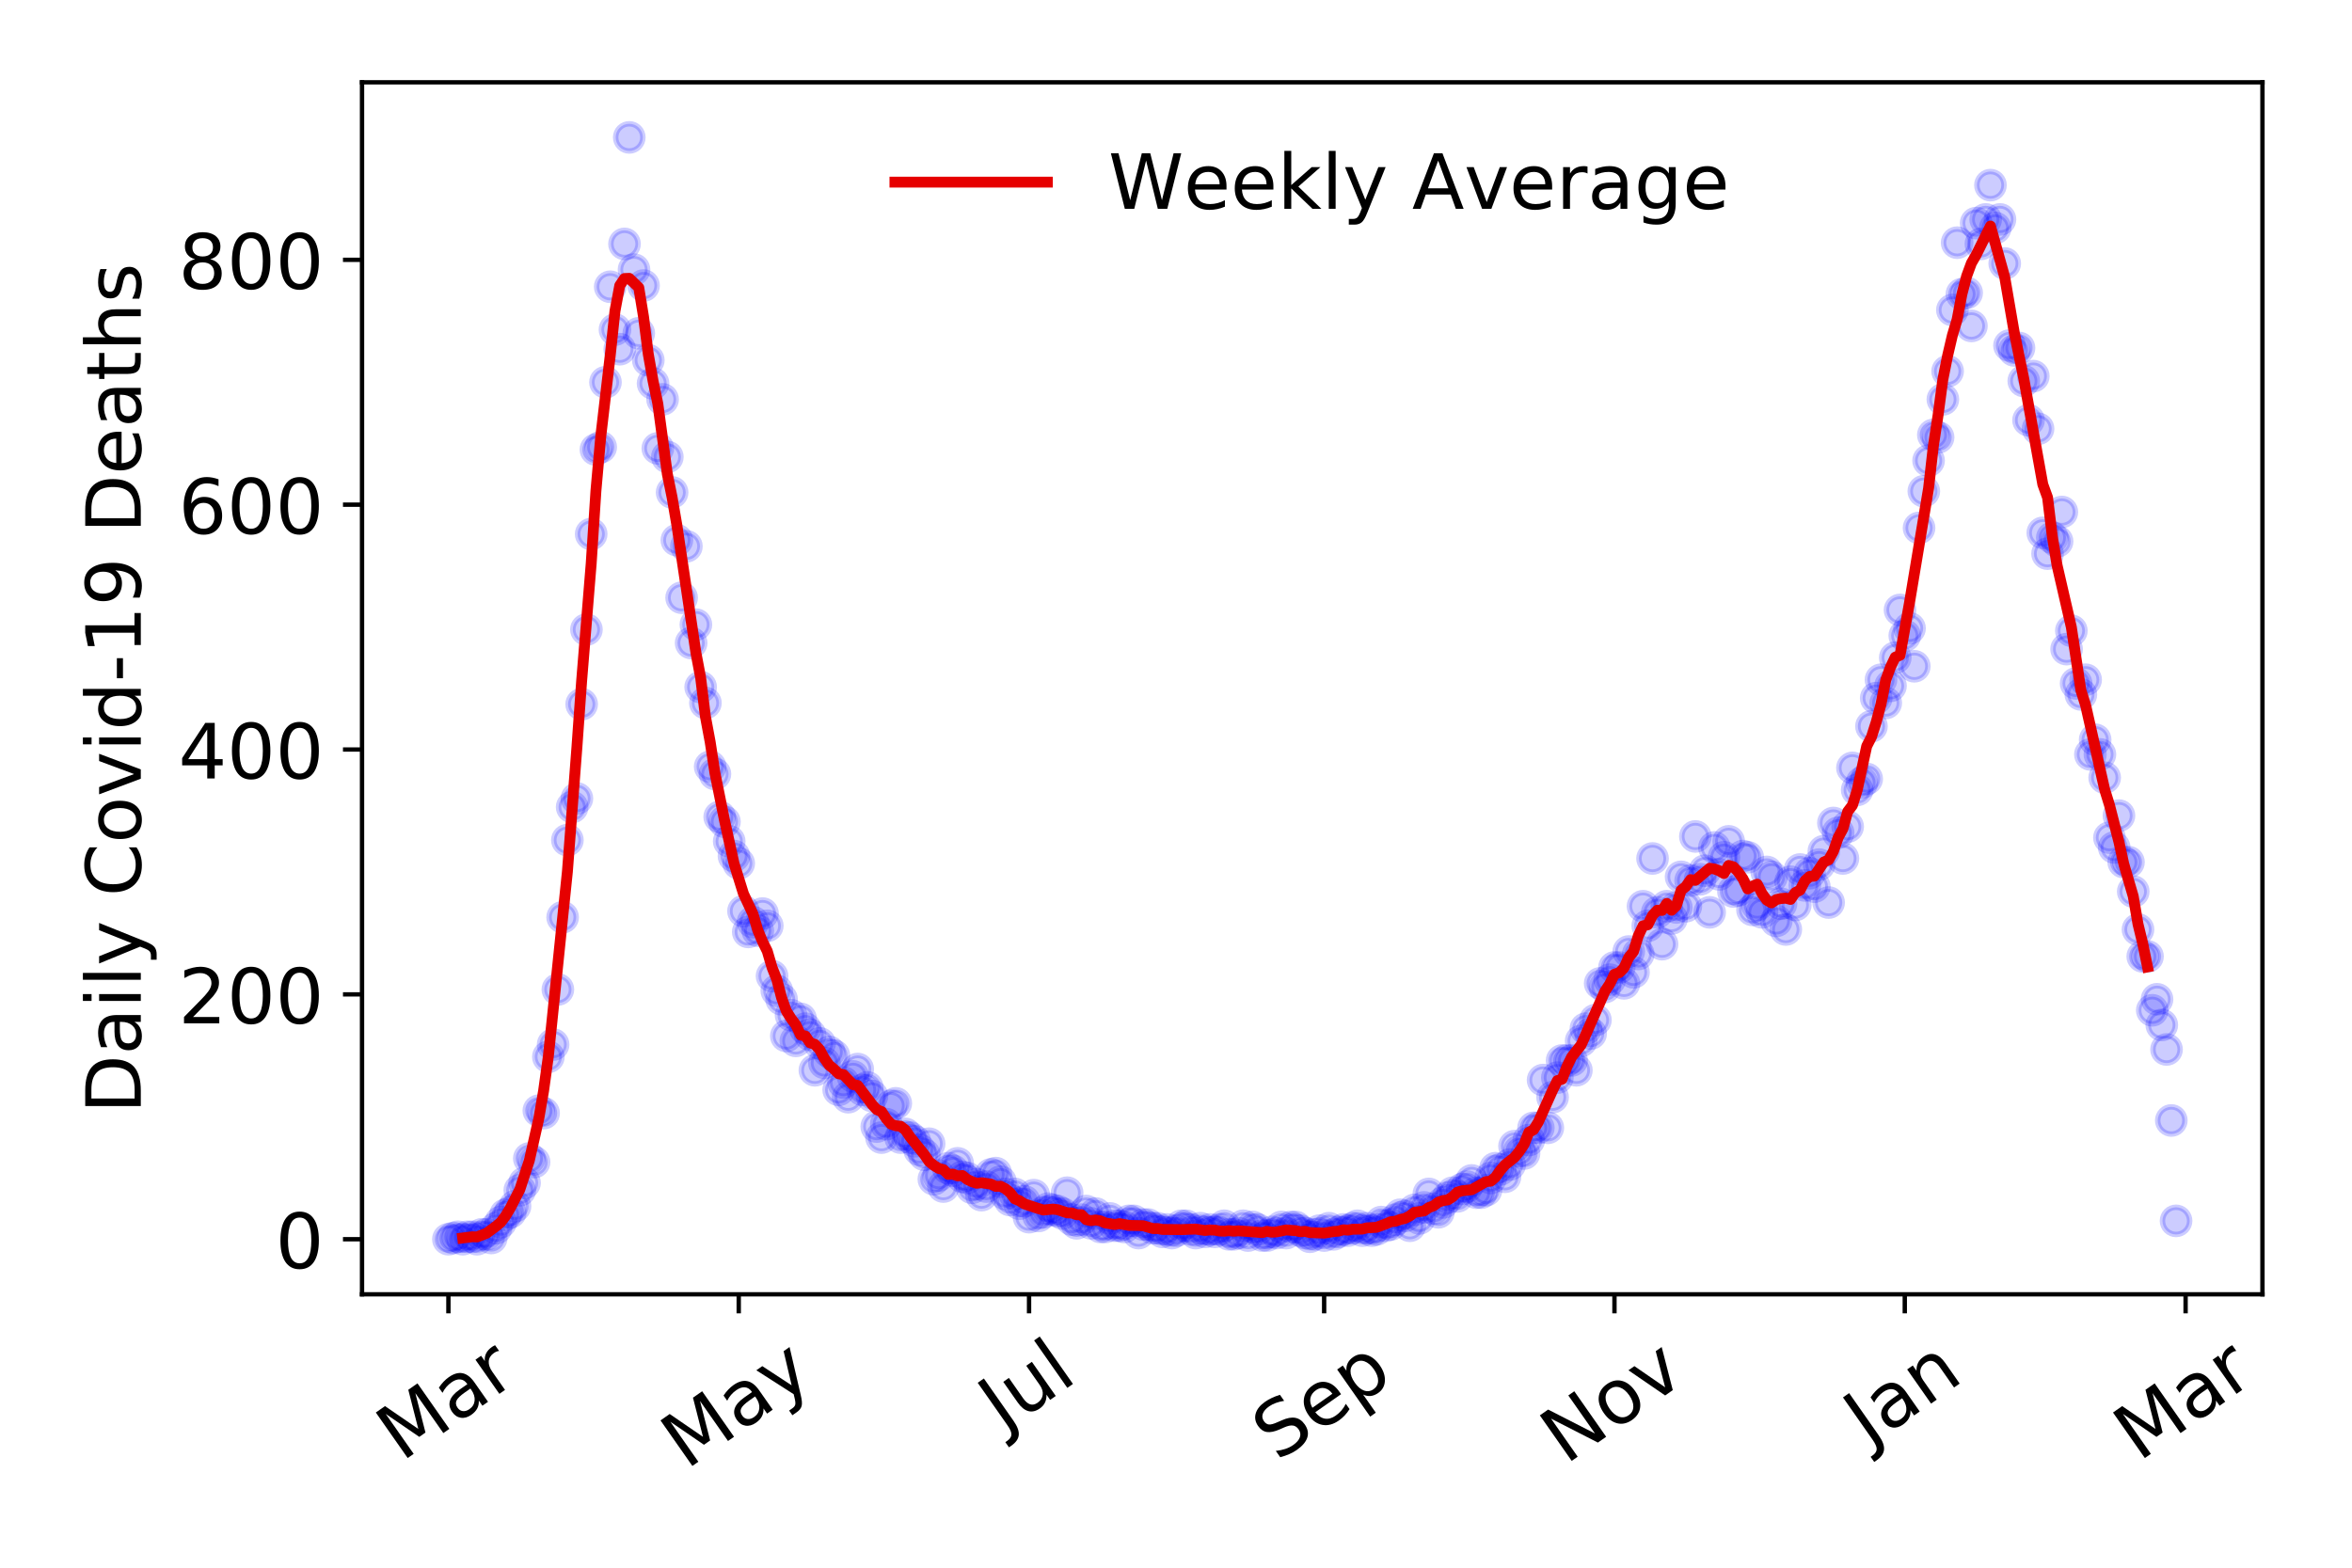 <?xml version="1.0" encoding="utf-8" standalone="no"?>
<!DOCTYPE svg PUBLIC "-//W3C//DTD SVG 1.1//EN"
  "http://www.w3.org/Graphics/SVG/1.1/DTD/svg11.dtd">
<!-- Created with matplotlib (https://matplotlib.org/) -->
<svg height="288pt" version="1.1" viewBox="0 0 432 288" width="432pt" xmlns="http://www.w3.org/2000/svg" xmlns:xlink="http://www.w3.org/1999/xlink">
 <defs>
  <style type="text/css">
*{stroke-linecap:butt;stroke-linejoin:round;}
  </style>
 </defs>
 <g id="figure_1">
  <g id="patch_1">
   <path d="M 0 288 
L 432 288 
L 432 0 
L 0 0 
z
" style="fill:#ffffff;"/>
  </g>
  <g id="axes_1">
   <g id="patch_2">
    <path d="M 66.495 237.778 
L 415.552 237.778 
L 415.552 15.12 
L 66.495 15.12 
z
" style="fill:#ffffff;"/>
   </g>
   <g id="matplotlib.axis_1">
    <g id="xtick_1">
     <g id="line2d_1">
      <defs>
       <path d="M 0 0 
L 0 3.5 
" id="md1fb2118ef" style="stroke:#000000;stroke-width:0.8;"/>
      </defs>
      <g>
       <use style="stroke:#000000;stroke-width:0.8;" x="82.361" xlink:href="#md1fb2118ef" y="237.778"/>
      </g>
     </g>
     <g id="text_1">
      <!-- Mar -->
      <defs>
       <path d="M 9.812 72.906 
L 24.516 72.906 
L 43.109 23.297 
L 61.812 72.906 
L 76.516 72.906 
L 76.516 0 
L 66.891 0 
L 66.891 64.016 
L 48.094 14.016 
L 38.188 14.016 
L 19.391 64.016 
L 19.391 0 
L 9.812 0 
z
" id="DejaVuSans-77"/>
       <path d="M 34.281 27.484 
Q 23.391 27.484 19.188 25 
Q 14.984 22.516 14.984 16.5 
Q 14.984 11.719 18.141 8.906 
Q 21.297 6.109 26.703 6.109 
Q 34.188 6.109 38.703 11.406 
Q 43.219 16.703 43.219 25.484 
L 43.219 27.484 
z
M 52.203 31.203 
L 52.203 0 
L 43.219 0 
L 43.219 8.297 
Q 40.141 3.328 35.547 0.953 
Q 30.953 -1.422 24.312 -1.422 
Q 15.922 -1.422 10.953 3.297 
Q 6 8.016 6 15.922 
Q 6 25.141 12.172 29.828 
Q 18.359 34.516 30.609 34.516 
L 43.219 34.516 
L 43.219 35.406 
Q 43.219 41.609 39.141 45 
Q 35.062 48.391 27.688 48.391 
Q 23 48.391 18.547 47.266 
Q 14.109 46.141 10.016 43.891 
L 10.016 52.203 
Q 14.938 54.109 19.578 55.047 
Q 24.219 56 28.609 56 
Q 40.484 56 46.344 49.844 
Q 52.203 43.703 52.203 31.203 
z
" id="DejaVuSans-97"/>
       <path d="M 41.109 46.297 
Q 39.594 47.172 37.812 47.578 
Q 36.031 48 33.891 48 
Q 26.266 48 22.188 43.047 
Q 18.109 38.094 18.109 28.812 
L 18.109 0 
L 9.078 0 
L 9.078 54.688 
L 18.109 54.688 
L 18.109 46.188 
Q 20.953 51.172 25.484 53.578 
Q 30.031 56 36.531 56 
Q 37.453 56 38.578 55.875 
Q 39.703 55.766 41.062 55.516 
z
" id="DejaVuSans-114"/>
      </defs>
      <g transform="translate(73.758 268.643)rotate(-35)scale(0.14 -0.14)">
       <use xlink:href="#DejaVuSans-77"/>
       <use x="86.279" xlink:href="#DejaVuSans-97"/>
       <use x="147.559" xlink:href="#DejaVuSans-114"/>
      </g>
     </g>
    </g>
    <g id="xtick_2">
     <g id="line2d_2">
      <g>
       <use style="stroke:#000000;stroke-width:0.8;" x="135.686" xlink:href="#md1fb2118ef" y="237.778"/>
      </g>
     </g>
     <g id="text_2">
      <!-- May -->
      <defs>
       <path d="M 32.172 -5.078 
Q 28.375 -14.844 24.75 -17.812 
Q 21.141 -20.797 15.094 -20.797 
L 7.906 -20.797 
L 7.906 -13.281 
L 13.188 -13.281 
Q 16.891 -13.281 18.938 -11.516 
Q 21 -9.766 23.484 -3.219 
L 25.094 0.875 
L 2.984 54.688 
L 12.5 54.688 
L 29.594 11.922 
L 46.688 54.688 
L 56.203 54.688 
z
" id="DejaVuSans-121"/>
      </defs>
      <g transform="translate(126.046 270.094)rotate(-35)scale(0.14 -0.14)">
       <use xlink:href="#DejaVuSans-77"/>
       <use x="86.279" xlink:href="#DejaVuSans-97"/>
       <use x="147.559" xlink:href="#DejaVuSans-121"/>
      </g>
     </g>
    </g>
    <g id="xtick_3">
     <g id="line2d_3">
      <g>
       <use style="stroke:#000000;stroke-width:0.8;" x="189.01" xlink:href="#md1fb2118ef" y="237.778"/>
      </g>
     </g>
     <g id="text_3">
      <!-- Jul -->
      <defs>
       <path d="M 9.812 72.906 
L 19.672 72.906 
L 19.672 5.078 
Q 19.672 -8.109 14.672 -14.062 
Q 9.672 -20.016 -1.422 -20.016 
L -5.172 -20.016 
L -5.172 -11.719 
L -2.094 -11.719 
Q 4.438 -11.719 7.125 -8.047 
Q 9.812 -4.391 9.812 5.078 
z
" id="DejaVuSans-74"/>
       <path d="M 8.5 21.578 
L 8.5 54.688 
L 17.484 54.688 
L 17.484 21.922 
Q 17.484 14.156 20.5 10.266 
Q 23.531 6.391 29.594 6.391 
Q 36.859 6.391 41.078 11.031 
Q 45.312 15.672 45.312 23.688 
L 45.312 54.688 
L 54.297 54.688 
L 54.297 0 
L 45.312 0 
L 45.312 8.406 
Q 42.047 3.422 37.719 1 
Q 33.406 -1.422 27.688 -1.422 
Q 18.266 -1.422 13.375 4.438 
Q 8.5 10.297 8.5 21.578 
z
M 31.109 56 
z
" id="DejaVuSans-117"/>
       <path d="M 9.422 75.984 
L 18.406 75.984 
L 18.406 0 
L 9.422 0 
z
" id="DejaVuSans-108"/>
      </defs>
      <g transform="translate(184.308 263.181)rotate(-35)scale(0.14 -0.14)">
       <use xlink:href="#DejaVuSans-74"/>
       <use x="29.492" xlink:href="#DejaVuSans-117"/>
       <use x="92.871" xlink:href="#DejaVuSans-108"/>
      </g>
     </g>
    </g>
    <g id="xtick_4">
     <g id="line2d_4">
      <g>
       <use style="stroke:#000000;stroke-width:0.8;" x="243.209" xlink:href="#md1fb2118ef" y="237.778"/>
      </g>
     </g>
     <g id="text_4">
      <!-- Sep -->
      <defs>
       <path d="M 53.516 70.516 
L 53.516 60.891 
Q 47.906 63.578 42.922 64.891 
Q 37.938 66.219 33.297 66.219 
Q 25.25 66.219 20.875 63.094 
Q 16.5 59.969 16.5 54.203 
Q 16.5 49.359 19.406 46.891 
Q 22.312 44.438 30.422 42.922 
L 36.375 41.703 
Q 47.406 39.594 52.656 34.297 
Q 57.906 29 57.906 20.125 
Q 57.906 9.516 50.797 4.047 
Q 43.703 -1.422 29.984 -1.422 
Q 24.812 -1.422 18.969 -0.25 
Q 13.141 0.922 6.891 3.219 
L 6.891 13.375 
Q 12.891 10.016 18.656 8.297 
Q 24.422 6.594 29.984 6.594 
Q 38.422 6.594 43.016 9.906 
Q 47.609 13.234 47.609 19.391 
Q 47.609 24.75 44.312 27.781 
Q 41.016 30.812 33.5 32.328 
L 27.484 33.5 
Q 16.453 35.688 11.516 40.375 
Q 6.594 45.062 6.594 53.422 
Q 6.594 63.094 13.406 68.656 
Q 20.219 74.219 32.172 74.219 
Q 37.312 74.219 42.625 73.281 
Q 47.953 72.359 53.516 70.516 
z
" id="DejaVuSans-83"/>
       <path d="M 56.203 29.594 
L 56.203 25.203 
L 14.891 25.203 
Q 15.484 15.922 20.484 11.062 
Q 25.484 6.203 34.422 6.203 
Q 39.594 6.203 44.453 7.469 
Q 49.312 8.734 54.109 11.281 
L 54.109 2.781 
Q 49.266 0.734 44.188 -0.344 
Q 39.109 -1.422 33.891 -1.422 
Q 20.797 -1.422 13.156 6.188 
Q 5.516 13.812 5.516 26.812 
Q 5.516 40.234 12.766 48.109 
Q 20.016 56 32.328 56 
Q 43.359 56 49.781 48.891 
Q 56.203 41.797 56.203 29.594 
z
M 47.219 32.234 
Q 47.125 39.594 43.094 43.984 
Q 39.062 48.391 32.422 48.391 
Q 24.906 48.391 20.391 44.141 
Q 15.875 39.891 15.188 32.172 
z
" id="DejaVuSans-101"/>
       <path d="M 18.109 8.203 
L 18.109 -20.797 
L 9.078 -20.797 
L 9.078 54.688 
L 18.109 54.688 
L 18.109 46.391 
Q 20.953 51.266 25.266 53.625 
Q 29.594 56 35.594 56 
Q 45.562 56 51.781 48.094 
Q 58.016 40.188 58.016 27.297 
Q 58.016 14.406 51.781 6.484 
Q 45.562 -1.422 35.594 -1.422 
Q 29.594 -1.422 25.266 0.953 
Q 20.953 3.328 18.109 8.203 
z
M 48.688 27.297 
Q 48.688 37.203 44.609 42.844 
Q 40.531 48.484 33.406 48.484 
Q 26.266 48.484 22.188 42.844 
Q 18.109 37.203 18.109 27.297 
Q 18.109 17.391 22.188 11.75 
Q 26.266 6.109 33.406 6.109 
Q 40.531 6.109 44.609 11.75 
Q 48.688 17.391 48.688 27.297 
z
" id="DejaVuSans-112"/>
      </defs>
      <g transform="translate(234.616 268.629)rotate(-35)scale(0.14 -0.14)">
       <use xlink:href="#DejaVuSans-83"/>
       <use x="63.477" xlink:href="#DejaVuSans-101"/>
       <use x="125" xlink:href="#DejaVuSans-112"/>
      </g>
     </g>
    </g>
    <g id="xtick_5">
     <g id="line2d_5">
      <g>
       <use style="stroke:#000000;stroke-width:0.8;" x="296.534" xlink:href="#md1fb2118ef" y="237.778"/>
      </g>
     </g>
     <g id="text_5">
      <!-- Nov -->
      <defs>
       <path d="M 9.812 72.906 
L 23.094 72.906 
L 55.422 11.922 
L 55.422 72.906 
L 64.984 72.906 
L 64.984 0 
L 51.703 0 
L 19.391 60.984 
L 19.391 0 
L 9.812 0 
z
" id="DejaVuSans-78"/>
       <path d="M 30.609 48.391 
Q 23.391 48.391 19.188 42.75 
Q 14.984 37.109 14.984 27.297 
Q 14.984 17.484 19.156 11.844 
Q 23.344 6.203 30.609 6.203 
Q 37.797 6.203 41.984 11.859 
Q 46.188 17.531 46.188 27.297 
Q 46.188 37.016 41.984 42.703 
Q 37.797 48.391 30.609 48.391 
z
M 30.609 56 
Q 42.328 56 49.016 48.375 
Q 55.719 40.766 55.719 27.297 
Q 55.719 13.875 49.016 6.219 
Q 42.328 -1.422 30.609 -1.422 
Q 18.844 -1.422 12.172 6.219 
Q 5.516 13.875 5.516 27.297 
Q 5.516 40.766 12.172 48.375 
Q 18.844 56 30.609 56 
z
" id="DejaVuSans-111"/>
       <path d="M 2.984 54.688 
L 12.5 54.688 
L 29.594 8.797 
L 46.688 54.688 
L 56.203 54.688 
L 35.688 0 
L 23.484 0 
z
" id="DejaVuSans-118"/>
      </defs>
      <g transform="translate(287.557 269.166)rotate(-35)scale(0.14 -0.14)">
       <use xlink:href="#DejaVuSans-78"/>
       <use x="74.805" xlink:href="#DejaVuSans-111"/>
       <use x="135.986" xlink:href="#DejaVuSans-118"/>
      </g>
     </g>
    </g>
    <g id="xtick_6">
     <g id="line2d_6">
      <g>
       <use style="stroke:#000000;stroke-width:0.8;" x="349.858" xlink:href="#md1fb2118ef" y="237.778"/>
      </g>
     </g>
     <g id="text_6">
      <!-- Jan -->
      <defs>
       <path d="M 54.891 33.016 
L 54.891 0 
L 45.906 0 
L 45.906 32.719 
Q 45.906 40.484 42.875 44.328 
Q 39.844 48.188 33.797 48.188 
Q 26.516 48.188 22.312 43.547 
Q 18.109 38.922 18.109 30.906 
L 18.109 0 
L 9.078 0 
L 9.078 54.688 
L 18.109 54.688 
L 18.109 46.188 
Q 21.344 51.125 25.703 53.562 
Q 30.078 56 35.797 56 
Q 45.219 56 50.047 50.172 
Q 54.891 44.344 54.891 33.016 
z
" id="DejaVuSans-110"/>
      </defs>
      <g transform="translate(343.235 265.871)rotate(-35)scale(0.14 -0.14)">
       <use xlink:href="#DejaVuSans-74"/>
       <use x="29.492" xlink:href="#DejaVuSans-97"/>
       <use x="90.771" xlink:href="#DejaVuSans-110"/>
      </g>
     </g>
    </g>
    <g id="xtick_7">
     <g id="line2d_7">
      <g>
       <use style="stroke:#000000;stroke-width:0.8;" x="401.435" xlink:href="#md1fb2118ef" y="237.778"/>
      </g>
     </g>
     <g id="text_7">
      <!-- Mar -->
      <g transform="translate(392.832 268.643)rotate(-35)scale(0.14 -0.14)">
       <use xlink:href="#DejaVuSans-77"/>
       <use x="86.279" xlink:href="#DejaVuSans-97"/>
       <use x="147.559" xlink:href="#DejaVuSans-114"/>
      </g>
     </g>
    </g>
   </g>
   <g id="matplotlib.axis_2">
    <g id="ytick_1">
     <g id="line2d_8">
      <defs>
       <path d="M 0 0 
L -3.5 0 
" id="m8cb56a63ef" style="stroke:#000000;stroke-width:0.8;"/>
      </defs>
      <g>
       <use style="stroke:#000000;stroke-width:0.8;" x="66.495" xlink:href="#m8cb56a63ef" y="227.657"/>
      </g>
     </g>
     <g id="text_8">
      <!-- 0 -->
      <defs>
       <path d="M 31.781 66.406 
Q 24.172 66.406 20.328 58.906 
Q 16.5 51.422 16.5 36.375 
Q 16.5 21.391 20.328 13.891 
Q 24.172 6.391 31.781 6.391 
Q 39.453 6.391 43.281 13.891 
Q 47.125 21.391 47.125 36.375 
Q 47.125 51.422 43.281 58.906 
Q 39.453 66.406 31.781 66.406 
z
M 31.781 74.219 
Q 44.047 74.219 50.516 64.516 
Q 56.984 54.828 56.984 36.375 
Q 56.984 17.969 50.516 8.266 
Q 44.047 -1.422 31.781 -1.422 
Q 19.531 -1.422 13.062 8.266 
Q 6.594 17.969 6.594 36.375 
Q 6.594 54.828 13.062 64.516 
Q 19.531 74.219 31.781 74.219 
z
" id="DejaVuSans-48"/>
      </defs>
      <g transform="translate(50.587 232.976)scale(0.14 -0.14)">
       <use xlink:href="#DejaVuSans-48"/>
      </g>
     </g>
    </g>
    <g id="ytick_2">
     <g id="line2d_9">
      <g>
       <use style="stroke:#000000;stroke-width:0.8;" x="66.495" xlink:href="#m8cb56a63ef" y="182.676"/>
      </g>
     </g>
     <g id="text_9">
      <!-- 200 -->
      <defs>
       <path d="M 19.188 8.297 
L 53.609 8.297 
L 53.609 0 
L 7.328 0 
L 7.328 8.297 
Q 12.938 14.109 22.625 23.891 
Q 32.328 33.688 34.812 36.531 
Q 39.547 41.844 41.422 45.531 
Q 43.312 49.219 43.312 52.781 
Q 43.312 58.594 39.234 62.25 
Q 35.156 65.922 28.609 65.922 
Q 23.969 65.922 18.812 64.312 
Q 13.672 62.703 7.812 59.422 
L 7.812 69.391 
Q 13.766 71.781 18.938 73 
Q 24.125 74.219 28.422 74.219 
Q 39.75 74.219 46.484 68.547 
Q 53.219 62.891 53.219 53.422 
Q 53.219 48.922 51.531 44.891 
Q 49.859 40.875 45.406 35.406 
Q 44.188 33.984 37.641 27.219 
Q 31.109 20.453 19.188 8.297 
z
" id="DejaVuSans-50"/>
      </defs>
      <g transform="translate(32.773 187.995)scale(0.14 -0.14)">
       <use xlink:href="#DejaVuSans-50"/>
       <use x="63.623" xlink:href="#DejaVuSans-48"/>
       <use x="127.246" xlink:href="#DejaVuSans-48"/>
      </g>
     </g>
    </g>
    <g id="ytick_3">
     <g id="line2d_10">
      <g>
       <use style="stroke:#000000;stroke-width:0.8;" x="66.495" xlink:href="#m8cb56a63ef" y="137.694"/>
      </g>
     </g>
     <g id="text_10">
      <!-- 400 -->
      <defs>
       <path d="M 37.797 64.312 
L 12.891 25.391 
L 37.797 25.391 
z
M 35.203 72.906 
L 47.609 72.906 
L 47.609 25.391 
L 58.016 25.391 
L 58.016 17.188 
L 47.609 17.188 
L 47.609 0 
L 37.797 0 
L 37.797 17.188 
L 4.891 17.188 
L 4.891 26.703 
z
" id="DejaVuSans-52"/>
      </defs>
      <g transform="translate(32.773 143.013)scale(0.14 -0.14)">
       <use xlink:href="#DejaVuSans-52"/>
       <use x="63.623" xlink:href="#DejaVuSans-48"/>
       <use x="127.246" xlink:href="#DejaVuSans-48"/>
      </g>
     </g>
    </g>
    <g id="ytick_4">
     <g id="line2d_11">
      <g>
       <use style="stroke:#000000;stroke-width:0.8;" x="66.495" xlink:href="#m8cb56a63ef" y="92.713"/>
      </g>
     </g>
     <g id="text_11">
      <!-- 600 -->
      <defs>
       <path d="M 33.016 40.375 
Q 26.375 40.375 22.484 35.828 
Q 18.609 31.297 18.609 23.391 
Q 18.609 15.531 22.484 10.953 
Q 26.375 6.391 33.016 6.391 
Q 39.656 6.391 43.531 10.953 
Q 47.406 15.531 47.406 23.391 
Q 47.406 31.297 43.531 35.828 
Q 39.656 40.375 33.016 40.375 
z
M 52.594 71.297 
L 52.594 62.312 
Q 48.875 64.062 45.094 64.984 
Q 41.312 65.922 37.594 65.922 
Q 27.828 65.922 22.672 59.328 
Q 17.531 52.734 16.797 39.406 
Q 19.672 43.656 24.016 45.922 
Q 28.375 48.188 33.594 48.188 
Q 44.578 48.188 50.953 41.516 
Q 57.328 34.859 57.328 23.391 
Q 57.328 12.156 50.688 5.359 
Q 44.047 -1.422 33.016 -1.422 
Q 20.359 -1.422 13.672 8.266 
Q 6.984 17.969 6.984 36.375 
Q 6.984 53.656 15.188 63.938 
Q 23.391 74.219 37.203 74.219 
Q 40.922 74.219 44.703 73.484 
Q 48.484 72.75 52.594 71.297 
z
" id="DejaVuSans-54"/>
      </defs>
      <g transform="translate(32.773 98.032)scale(0.14 -0.14)">
       <use xlink:href="#DejaVuSans-54"/>
       <use x="63.623" xlink:href="#DejaVuSans-48"/>
       <use x="127.246" xlink:href="#DejaVuSans-48"/>
      </g>
     </g>
    </g>
    <g id="ytick_5">
     <g id="line2d_12">
      <g>
       <use style="stroke:#000000;stroke-width:0.8;" x="66.495" xlink:href="#m8cb56a63ef" y="47.732"/>
      </g>
     </g>
     <g id="text_12">
      <!-- 800 -->
      <defs>
       <path d="M 31.781 34.625 
Q 24.75 34.625 20.719 30.859 
Q 16.703 27.094 16.703 20.516 
Q 16.703 13.922 20.719 10.156 
Q 24.75 6.391 31.781 6.391 
Q 38.812 6.391 42.859 10.172 
Q 46.922 13.969 46.922 20.516 
Q 46.922 27.094 42.891 30.859 
Q 38.875 34.625 31.781 34.625 
z
M 21.922 38.812 
Q 15.578 40.375 12.031 44.719 
Q 8.5 49.078 8.5 55.328 
Q 8.5 64.062 14.719 69.141 
Q 20.953 74.219 31.781 74.219 
Q 42.672 74.219 48.875 69.141 
Q 55.078 64.062 55.078 55.328 
Q 55.078 49.078 51.531 44.719 
Q 48 40.375 41.703 38.812 
Q 48.828 37.156 52.797 32.312 
Q 56.781 27.484 56.781 20.516 
Q 56.781 9.906 50.312 4.234 
Q 43.844 -1.422 31.781 -1.422 
Q 19.734 -1.422 13.25 4.234 
Q 6.781 9.906 6.781 20.516 
Q 6.781 27.484 10.781 32.312 
Q 14.797 37.156 21.922 38.812 
z
M 18.312 54.391 
Q 18.312 48.734 21.844 45.562 
Q 25.391 42.391 31.781 42.391 
Q 38.141 42.391 41.719 45.562 
Q 45.312 48.734 45.312 54.391 
Q 45.312 60.062 41.719 63.234 
Q 38.141 66.406 31.781 66.406 
Q 25.391 66.406 21.844 63.234 
Q 18.312 60.062 18.312 54.391 
z
" id="DejaVuSans-56"/>
      </defs>
      <g transform="translate(32.773 53.05)scale(0.14 -0.14)">
       <use xlink:href="#DejaVuSans-56"/>
       <use x="63.623" xlink:href="#DejaVuSans-48"/>
       <use x="127.246" xlink:href="#DejaVuSans-48"/>
      </g>
     </g>
    </g>
    <g id="text_13">
     <!-- Daily Covid-19 Deaths -->
     <defs>
      <path d="M 19.672 64.797 
L 19.672 8.109 
L 31.594 8.109 
Q 46.688 8.109 53.688 14.938 
Q 60.688 21.781 60.688 36.531 
Q 60.688 51.172 53.688 57.984 
Q 46.688 64.797 31.594 64.797 
z
M 9.812 72.906 
L 30.078 72.906 
Q 51.266 72.906 61.172 64.094 
Q 71.094 55.281 71.094 36.531 
Q 71.094 17.672 61.125 8.828 
Q 51.172 0 30.078 0 
L 9.812 0 
z
" id="DejaVuSans-68"/>
      <path d="M 9.422 54.688 
L 18.406 54.688 
L 18.406 0 
L 9.422 0 
z
M 9.422 75.984 
L 18.406 75.984 
L 18.406 64.594 
L 9.422 64.594 
z
" id="DejaVuSans-105"/>
      <path id="DejaVuSans-32"/>
      <path d="M 64.406 67.281 
L 64.406 56.891 
Q 59.422 61.531 53.781 63.812 
Q 48.141 66.109 41.797 66.109 
Q 29.297 66.109 22.656 58.469 
Q 16.016 50.828 16.016 36.375 
Q 16.016 21.969 22.656 14.328 
Q 29.297 6.688 41.797 6.688 
Q 48.141 6.688 53.781 8.984 
Q 59.422 11.281 64.406 15.922 
L 64.406 5.609 
Q 59.234 2.094 53.438 0.328 
Q 47.656 -1.422 41.219 -1.422 
Q 24.656 -1.422 15.125 8.703 
Q 5.609 18.844 5.609 36.375 
Q 5.609 53.953 15.125 64.078 
Q 24.656 74.219 41.219 74.219 
Q 47.75 74.219 53.531 72.484 
Q 59.328 70.75 64.406 67.281 
z
" id="DejaVuSans-67"/>
      <path d="M 45.406 46.391 
L 45.406 75.984 
L 54.391 75.984 
L 54.391 0 
L 45.406 0 
L 45.406 8.203 
Q 42.578 3.328 38.25 0.953 
Q 33.938 -1.422 27.875 -1.422 
Q 17.969 -1.422 11.734 6.484 
Q 5.516 14.406 5.516 27.297 
Q 5.516 40.188 11.734 48.094 
Q 17.969 56 27.875 56 
Q 33.938 56 38.25 53.625 
Q 42.578 51.266 45.406 46.391 
z
M 14.797 27.297 
Q 14.797 17.391 18.875 11.75 
Q 22.953 6.109 30.078 6.109 
Q 37.203 6.109 41.297 11.75 
Q 45.406 17.391 45.406 27.297 
Q 45.406 37.203 41.297 42.844 
Q 37.203 48.484 30.078 48.484 
Q 22.953 48.484 18.875 42.844 
Q 14.797 37.203 14.797 27.297 
z
" id="DejaVuSans-100"/>
      <path d="M 4.891 31.391 
L 31.203 31.391 
L 31.203 23.391 
L 4.891 23.391 
z
" id="DejaVuSans-45"/>
      <path d="M 12.406 8.297 
L 28.516 8.297 
L 28.516 63.922 
L 10.984 60.406 
L 10.984 69.391 
L 28.422 72.906 
L 38.281 72.906 
L 38.281 8.297 
L 54.391 8.297 
L 54.391 0 
L 12.406 0 
z
" id="DejaVuSans-49"/>
      <path d="M 10.984 1.516 
L 10.984 10.5 
Q 14.703 8.734 18.5 7.812 
Q 22.312 6.891 25.984 6.891 
Q 35.75 6.891 40.891 13.453 
Q 46.047 20.016 46.781 33.406 
Q 43.953 29.203 39.594 26.953 
Q 35.25 24.703 29.984 24.703 
Q 19.047 24.703 12.672 31.312 
Q 6.297 37.938 6.297 49.422 
Q 6.297 60.641 12.938 67.422 
Q 19.578 74.219 30.609 74.219 
Q 43.266 74.219 49.922 64.516 
Q 56.594 54.828 56.594 36.375 
Q 56.594 19.141 48.406 8.859 
Q 40.234 -1.422 26.422 -1.422 
Q 22.703 -1.422 18.891 -0.688 
Q 15.094 0.047 10.984 1.516 
z
M 30.609 32.422 
Q 37.25 32.422 41.125 36.953 
Q 45.016 41.5 45.016 49.422 
Q 45.016 57.281 41.125 61.844 
Q 37.25 66.406 30.609 66.406 
Q 23.969 66.406 20.094 61.844 
Q 16.219 57.281 16.219 49.422 
Q 16.219 41.5 20.094 36.953 
Q 23.969 32.422 30.609 32.422 
z
" id="DejaVuSans-57"/>
      <path d="M 18.312 70.219 
L 18.312 54.688 
L 36.812 54.688 
L 36.812 47.703 
L 18.312 47.703 
L 18.312 18.016 
Q 18.312 11.328 20.141 9.422 
Q 21.969 7.516 27.594 7.516 
L 36.812 7.516 
L 36.812 0 
L 27.594 0 
Q 17.188 0 13.234 3.875 
Q 9.281 7.766 9.281 18.016 
L 9.281 47.703 
L 2.688 47.703 
L 2.688 54.688 
L 9.281 54.688 
L 9.281 70.219 
z
" id="DejaVuSans-116"/>
      <path d="M 54.891 33.016 
L 54.891 0 
L 45.906 0 
L 45.906 32.719 
Q 45.906 40.484 42.875 44.328 
Q 39.844 48.188 33.797 48.188 
Q 26.516 48.188 22.312 43.547 
Q 18.109 38.922 18.109 30.906 
L 18.109 0 
L 9.078 0 
L 9.078 75.984 
L 18.109 75.984 
L 18.109 46.188 
Q 21.344 51.125 25.703 53.562 
Q 30.078 56 35.797 56 
Q 45.219 56 50.047 50.172 
Q 54.891 44.344 54.891 33.016 
z
" id="DejaVuSans-104"/>
      <path d="M 44.281 53.078 
L 44.281 44.578 
Q 40.484 46.531 36.375 47.5 
Q 32.281 48.484 27.875 48.484 
Q 21.188 48.484 17.844 46.438 
Q 14.5 44.391 14.5 40.281 
Q 14.5 37.156 16.891 35.375 
Q 19.281 33.594 26.516 31.984 
L 29.594 31.297 
Q 39.156 29.25 43.188 25.516 
Q 47.219 21.781 47.219 15.094 
Q 47.219 7.469 41.188 3.016 
Q 35.156 -1.422 24.609 -1.422 
Q 20.219 -1.422 15.453 -0.562 
Q 10.688 0.297 5.422 2 
L 5.422 11.281 
Q 10.406 8.688 15.234 7.391 
Q 20.062 6.109 24.812 6.109 
Q 31.156 6.109 34.562 8.281 
Q 37.984 10.453 37.984 14.406 
Q 37.984 18.062 35.516 20.016 
Q 33.062 21.969 24.703 23.781 
L 21.578 24.516 
Q 13.234 26.266 9.516 29.906 
Q 5.812 33.547 5.812 39.891 
Q 5.812 47.609 11.281 51.797 
Q 16.75 56 26.812 56 
Q 31.781 56 36.172 55.266 
Q 40.578 54.547 44.281 53.078 
z
" id="DejaVuSans-115"/>
     </defs>
     <g transform="translate(25.861 204.56)rotate(-90)scale(0.14 -0.14)">
      <use xlink:href="#DejaVuSans-68"/>
      <use x="77.002" xlink:href="#DejaVuSans-97"/>
      <use x="138.281" xlink:href="#DejaVuSans-105"/>
      <use x="166.064" xlink:href="#DejaVuSans-108"/>
      <use x="193.848" xlink:href="#DejaVuSans-121"/>
      <use x="253.027" xlink:href="#DejaVuSans-32"/>
      <use x="284.814" xlink:href="#DejaVuSans-67"/>
      <use x="354.639" xlink:href="#DejaVuSans-111"/>
      <use x="415.82" xlink:href="#DejaVuSans-118"/>
      <use x="475" xlink:href="#DejaVuSans-105"/>
      <use x="502.783" xlink:href="#DejaVuSans-100"/>
      <use x="566.26" xlink:href="#DejaVuSans-45"/>
      <use x="602.344" xlink:href="#DejaVuSans-49"/>
      <use x="665.967" xlink:href="#DejaVuSans-57"/>
      <use x="729.59" xlink:href="#DejaVuSans-32"/>
      <use x="761.377" xlink:href="#DejaVuSans-68"/>
      <use x="838.379" xlink:href="#DejaVuSans-101"/>
      <use x="899.902" xlink:href="#DejaVuSans-97"/>
      <use x="961.182" xlink:href="#DejaVuSans-116"/>
      <use x="1000.391" xlink:href="#DejaVuSans-104"/>
      <use x="1063.77" xlink:href="#DejaVuSans-115"/>
     </g>
    </g>
   </g>
   <g id="line2d_13">
    <defs>
     <path d="M 0 2.5 
C 0.663 2.5 1.299 2.237 1.768 1.768 
C 2.237 1.299 2.5 0.663 2.5 0 
C 2.5 -0.663 2.237 -1.299 1.768 -1.768 
C 1.299 -2.237 0.663 -2.5 0 -2.5 
C -0.663 -2.5 -1.299 -2.237 -1.768 -1.768 
C -2.237 -1.299 -2.5 -0.663 -2.5 0 
C -2.5 0.663 -2.237 1.299 -1.768 1.768 
C -1.299 2.237 -0.663 2.5 0 2.5 
z
" id="m10342a3c9e" style="stroke:#0000ff;stroke-opacity:0.2;"/>
    </defs>
    <g clip-path="url(#p5edfa95d81)">
     <use style="fill:#0000ff;fill-opacity:0.2;stroke:#0000ff;stroke-opacity:0.2;" x="82.361" xlink:href="#m10342a3c9e" y="227.657"/>
     <use style="fill:#0000ff;fill-opacity:0.2;stroke:#0000ff;stroke-opacity:0.2;" x="83.235" xlink:href="#m10342a3c9e" y="227.432"/>
     <use style="fill:#0000ff;fill-opacity:0.2;stroke:#0000ff;stroke-opacity:0.2;" x="84.11" xlink:href="#m10342a3c9e" y="227.208"/>
     <use style="fill:#0000ff;fill-opacity:0.2;stroke:#0000ff;stroke-opacity:0.2;" x="84.984" xlink:href="#m10342a3c9e" y="227.657"/>
     <use style="fill:#0000ff;fill-opacity:0.2;stroke:#0000ff;stroke-opacity:0.2;" x="85.858" xlink:href="#m10342a3c9e" y="227.208"/>
     <use style="fill:#0000ff;fill-opacity:0.2;stroke:#0000ff;stroke-opacity:0.2;" x="86.732" xlink:href="#m10342a3c9e" y="227.208"/>
     <use style="fill:#0000ff;fill-opacity:0.2;stroke:#0000ff;stroke-opacity:0.2;" x="87.606" xlink:href="#m10342a3c9e" y="227.657"/>
     <use style="fill:#0000ff;fill-opacity:0.2;stroke:#0000ff;stroke-opacity:0.2;" x="88.48" xlink:href="#m10342a3c9e" y="226.758"/>
     <use style="fill:#0000ff;fill-opacity:0.2;stroke:#0000ff;stroke-opacity:0.2;" x="89.355" xlink:href="#m10342a3c9e" y="226.758"/>
     <use style="fill:#0000ff;fill-opacity:0.2;stroke:#0000ff;stroke-opacity:0.2;" x="90.229" xlink:href="#m10342a3c9e" y="227.432"/>
     <use style="fill:#0000ff;fill-opacity:0.2;stroke:#0000ff;stroke-opacity:0.2;" x="91.103" xlink:href="#m10342a3c9e" y="225.633"/>
     <use style="fill:#0000ff;fill-opacity:0.2;stroke:#0000ff;stroke-opacity:0.2;" x="91.977" xlink:href="#m10342a3c9e" y="224.509"/>
     <use style="fill:#0000ff;fill-opacity:0.2;stroke:#0000ff;stroke-opacity:0.2;" x="92.851" xlink:href="#m10342a3c9e" y="223.159"/>
     <use style="fill:#0000ff;fill-opacity:0.2;stroke:#0000ff;stroke-opacity:0.2;" x="93.726" xlink:href="#m10342a3c9e" y="222.709"/>
     <use style="fill:#0000ff;fill-opacity:0.2;stroke:#0000ff;stroke-opacity:0.2;" x="94.6" xlink:href="#m10342a3c9e" y="221.585"/>
     <use style="fill:#0000ff;fill-opacity:0.2;stroke:#0000ff;stroke-opacity:0.2;" x="95.474" xlink:href="#m10342a3c9e" y="218.661"/>
     <use style="fill:#0000ff;fill-opacity:0.2;stroke:#0000ff;stroke-opacity:0.2;" x="96.348" xlink:href="#m10342a3c9e" y="217.312"/>
     <use style="fill:#0000ff;fill-opacity:0.2;stroke:#0000ff;stroke-opacity:0.2;" x="97.222" xlink:href="#m10342a3c9e" y="212.813"/>
     <use style="fill:#0000ff;fill-opacity:0.2;stroke:#0000ff;stroke-opacity:0.2;" x="98.096" xlink:href="#m10342a3c9e" y="213.488"/>
     <use style="fill:#0000ff;fill-opacity:0.2;stroke:#0000ff;stroke-opacity:0.2;" x="98.971" xlink:href="#m10342a3c9e" y="204.042"/>
     <use style="fill:#0000ff;fill-opacity:0.2;stroke:#0000ff;stroke-opacity:0.2;" x="99.845" xlink:href="#m10342a3c9e" y="204.492"/>
     <use style="fill:#0000ff;fill-opacity:0.2;stroke:#0000ff;stroke-opacity:0.2;" x="100.719" xlink:href="#m10342a3c9e" y="194.146"/>
     <use style="fill:#0000ff;fill-opacity:0.2;stroke:#0000ff;stroke-opacity:0.2;" x="101.593" xlink:href="#m10342a3c9e" y="191.897"/>
     <use style="fill:#0000ff;fill-opacity:0.2;stroke:#0000ff;stroke-opacity:0.2;" x="102.467" xlink:href="#m10342a3c9e" y="181.776"/>
     <use style="fill:#0000ff;fill-opacity:0.2;stroke:#0000ff;stroke-opacity:0.2;" x="103.341" xlink:href="#m10342a3c9e" y="168.507"/>
     <use style="fill:#0000ff;fill-opacity:0.2;stroke:#0000ff;stroke-opacity:0.2;" x="104.216" xlink:href="#m10342a3c9e" y="154.338"/>
     <use style="fill:#0000ff;fill-opacity:0.2;stroke:#0000ff;stroke-opacity:0.2;" x="105.09" xlink:href="#m10342a3c9e" y="148.265"/>
     <use style="fill:#0000ff;fill-opacity:0.2;stroke:#0000ff;stroke-opacity:0.2;" x="105.964" xlink:href="#m10342a3c9e" y="146.691"/>
     <use style="fill:#0000ff;fill-opacity:0.2;stroke:#0000ff;stroke-opacity:0.2;" x="106.838" xlink:href="#m10342a3c9e" y="129.373"/>
     <use style="fill:#0000ff;fill-opacity:0.2;stroke:#0000ff;stroke-opacity:0.2;" x="107.712" xlink:href="#m10342a3c9e" y="115.654"/>
     <use style="fill:#0000ff;fill-opacity:0.2;stroke:#0000ff;stroke-opacity:0.2;" x="108.586" xlink:href="#m10342a3c9e" y="98.111"/>
     <use style="fill:#0000ff;fill-opacity:0.2;stroke:#0000ff;stroke-opacity:0.2;" x="109.461" xlink:href="#m10342a3c9e" y="82.592"/>
     <use style="fill:#0000ff;fill-opacity:0.2;stroke:#0000ff;stroke-opacity:0.2;" x="110.335" xlink:href="#m10342a3c9e" y="82.142"/>
     <use style="fill:#0000ff;fill-opacity:0.2;stroke:#0000ff;stroke-opacity:0.2;" x="111.209" xlink:href="#m10342a3c9e" y="70.222"/>
     <use style="fill:#0000ff;fill-opacity:0.2;stroke:#0000ff;stroke-opacity:0.2;" x="112.083" xlink:href="#m10342a3c9e" y="52.68"/>
     <use style="fill:#0000ff;fill-opacity:0.2;stroke:#0000ff;stroke-opacity:0.2;" x="112.957" xlink:href="#m10342a3c9e" y="60.551"/>
     <use style="fill:#0000ff;fill-opacity:0.2;stroke:#0000ff;stroke-opacity:0.2;" x="113.831" xlink:href="#m10342a3c9e" y="64.15"/>
     <use style="fill:#0000ff;fill-opacity:0.2;stroke:#0000ff;stroke-opacity:0.2;" x="114.706" xlink:href="#m10342a3c9e" y="44.808"/>
     <use style="fill:#0000ff;fill-opacity:0.2;stroke:#0000ff;stroke-opacity:0.2;" x="115.58" xlink:href="#m10342a3c9e" y="25.241"/>
     <use style="fill:#0000ff;fill-opacity:0.2;stroke:#0000ff;stroke-opacity:0.2;" x="116.454" xlink:href="#m10342a3c9e" y="49.531"/>
     <use style="fill:#0000ff;fill-opacity:0.2;stroke:#0000ff;stroke-opacity:0.2;" x="117.328" xlink:href="#m10342a3c9e" y="61.226"/>
     <use style="fill:#0000ff;fill-opacity:0.2;stroke:#0000ff;stroke-opacity:0.2;" x="118.202" xlink:href="#m10342a3c9e" y="52.455"/>
     <use style="fill:#0000ff;fill-opacity:0.2;stroke:#0000ff;stroke-opacity:0.2;" x="119.077" xlink:href="#m10342a3c9e" y="66.174"/>
     <use style="fill:#0000ff;fill-opacity:0.2;stroke:#0000ff;stroke-opacity:0.2;" x="119.951" xlink:href="#m10342a3c9e" y="70.447"/>
     <use style="fill:#0000ff;fill-opacity:0.2;stroke:#0000ff;stroke-opacity:0.2;" x="120.825" xlink:href="#m10342a3c9e" y="82.367"/>
     <use style="fill:#0000ff;fill-opacity:0.2;stroke:#0000ff;stroke-opacity:0.2;" x="121.699" xlink:href="#m10342a3c9e" y="73.371"/>
     <use style="fill:#0000ff;fill-opacity:0.2;stroke:#0000ff;stroke-opacity:0.2;" x="122.573" xlink:href="#m10342a3c9e" y="83.942"/>
     <use style="fill:#0000ff;fill-opacity:0.2;stroke:#0000ff;stroke-opacity:0.2;" x="123.447" xlink:href="#m10342a3c9e" y="90.464"/>
     <use style="fill:#0000ff;fill-opacity:0.2;stroke:#0000ff;stroke-opacity:0.2;" x="124.322" xlink:href="#m10342a3c9e" y="99.235"/>
     <use style="fill:#0000ff;fill-opacity:0.2;stroke:#0000ff;stroke-opacity:0.2;" x="125.196" xlink:href="#m10342a3c9e" y="109.806"/>
     <use style="fill:#0000ff;fill-opacity:0.2;stroke:#0000ff;stroke-opacity:0.2;" x="126.07" xlink:href="#m10342a3c9e" y="100.36"/>
     <use style="fill:#0000ff;fill-opacity:0.2;stroke:#0000ff;stroke-opacity:0.2;" x="126.944" xlink:href="#m10342a3c9e" y="118.128"/>
     <use style="fill:#0000ff;fill-opacity:0.2;stroke:#0000ff;stroke-opacity:0.2;" x="127.818" xlink:href="#m10342a3c9e" y="114.754"/>
     <use style="fill:#0000ff;fill-opacity:0.2;stroke:#0000ff;stroke-opacity:0.2;" x="128.692" xlink:href="#m10342a3c9e" y="126.224"/>
     <use style="fill:#0000ff;fill-opacity:0.2;stroke:#0000ff;stroke-opacity:0.2;" x="129.567" xlink:href="#m10342a3c9e" y="129.148"/>
     <use style="fill:#0000ff;fill-opacity:0.2;stroke:#0000ff;stroke-opacity:0.2;" x="130.441" xlink:href="#m10342a3c9e" y="140.843"/>
     <use style="fill:#0000ff;fill-opacity:0.2;stroke:#0000ff;stroke-opacity:0.2;" x="131.315" xlink:href="#m10342a3c9e" y="142.193"/>
     <use style="fill:#0000ff;fill-opacity:0.2;stroke:#0000ff;stroke-opacity:0.2;" x="132.189" xlink:href="#m10342a3c9e" y="150.064"/>
     <use style="fill:#0000ff;fill-opacity:0.2;stroke:#0000ff;stroke-opacity:0.2;" x="133.063" xlink:href="#m10342a3c9e" y="150.964"/>
     <use style="fill:#0000ff;fill-opacity:0.2;stroke:#0000ff;stroke-opacity:0.2;" x="133.937" xlink:href="#m10342a3c9e" y="154.562"/>
     <use style="fill:#0000ff;fill-opacity:0.2;stroke:#0000ff;stroke-opacity:0.2;" x="134.812" xlink:href="#m10342a3c9e" y="157.261"/>
     <use style="fill:#0000ff;fill-opacity:0.2;stroke:#0000ff;stroke-opacity:0.2;" x="135.686" xlink:href="#m10342a3c9e" y="158.611"/>
     <use style="fill:#0000ff;fill-opacity:0.2;stroke:#0000ff;stroke-opacity:0.2;" x="136.56" xlink:href="#m10342a3c9e" y="167.382"/>
     <use style="fill:#0000ff;fill-opacity:0.2;stroke:#0000ff;stroke-opacity:0.2;" x="137.434" xlink:href="#m10342a3c9e" y="171.206"/>
     <use style="fill:#0000ff;fill-opacity:0.2;stroke:#0000ff;stroke-opacity:0.2;" x="138.308" xlink:href="#m10342a3c9e" y="169.406"/>
     <use style="fill:#0000ff;fill-opacity:0.2;stroke:#0000ff;stroke-opacity:0.2;" x="139.183" xlink:href="#m10342a3c9e" y="170.981"/>
     <use style="fill:#0000ff;fill-opacity:0.2;stroke:#0000ff;stroke-opacity:0.2;" x="140.057" xlink:href="#m10342a3c9e" y="167.832"/>
     <use style="fill:#0000ff;fill-opacity:0.2;stroke:#0000ff;stroke-opacity:0.2;" x="140.931" xlink:href="#m10342a3c9e" y="170.081"/>
     <use style="fill:#0000ff;fill-opacity:0.2;stroke:#0000ff;stroke-opacity:0.2;" x="141.805" xlink:href="#m10342a3c9e" y="179.302"/>
     <use style="fill:#0000ff;fill-opacity:0.2;stroke:#0000ff;stroke-opacity:0.2;" x="142.679" xlink:href="#m10342a3c9e" y="182.001"/>
     <use style="fill:#0000ff;fill-opacity:0.2;stroke:#0000ff;stroke-opacity:0.2;" x="143.553" xlink:href="#m10342a3c9e" y="183.576"/>
     <use style="fill:#0000ff;fill-opacity:0.2;stroke:#0000ff;stroke-opacity:0.2;" x="144.428" xlink:href="#m10342a3c9e" y="190.323"/>
     <use style="fill:#0000ff;fill-opacity:0.2;stroke:#0000ff;stroke-opacity:0.2;" x="145.302" xlink:href="#m10342a3c9e" y="186.499"/>
     <use style="fill:#0000ff;fill-opacity:0.2;stroke:#0000ff;stroke-opacity:0.2;" x="146.176" xlink:href="#m10342a3c9e" y="191.222"/>
     <use style="fill:#0000ff;fill-opacity:0.2;stroke:#0000ff;stroke-opacity:0.2;" x="147.05" xlink:href="#m10342a3c9e" y="187.174"/>
     <use style="fill:#0000ff;fill-opacity:0.2;stroke:#0000ff;stroke-opacity:0.2;" x="147.924" xlink:href="#m10342a3c9e" y="188.973"/>
     <use style="fill:#0000ff;fill-opacity:0.2;stroke:#0000ff;stroke-opacity:0.2;" x="148.798" xlink:href="#m10342a3c9e" y="190.098"/>
     <use style="fill:#0000ff;fill-opacity:0.2;stroke:#0000ff;stroke-opacity:0.2;" x="149.673" xlink:href="#m10342a3c9e" y="196.62"/>
     <use style="fill:#0000ff;fill-opacity:0.2;stroke:#0000ff;stroke-opacity:0.2;" x="150.547" xlink:href="#m10342a3c9e" y="191.672"/>
     <use style="fill:#0000ff;fill-opacity:0.2;stroke:#0000ff;stroke-opacity:0.2;" x="151.421" xlink:href="#m10342a3c9e" y="195.271"/>
     <use style="fill:#0000ff;fill-opacity:0.2;stroke:#0000ff;stroke-opacity:0.2;" x="152.295" xlink:href="#m10342a3c9e" y="193.247"/>
     <use style="fill:#0000ff;fill-opacity:0.2;stroke:#0000ff;stroke-opacity:0.2;" x="153.169" xlink:href="#m10342a3c9e" y="193.921"/>
     <use style="fill:#0000ff;fill-opacity:0.2;stroke:#0000ff;stroke-opacity:0.2;" x="154.043" xlink:href="#m10342a3c9e" y="200.219"/>
     <use style="fill:#0000ff;fill-opacity:0.2;stroke:#0000ff;stroke-opacity:0.2;" x="154.918" xlink:href="#m10342a3c9e" y="198.869"/>
     <use style="fill:#0000ff;fill-opacity:0.2;stroke:#0000ff;stroke-opacity:0.2;" x="155.792" xlink:href="#m10342a3c9e" y="201.568"/>
     <use style="fill:#0000ff;fill-opacity:0.2;stroke:#0000ff;stroke-opacity:0.2;" x="156.666" xlink:href="#m10342a3c9e" y="197.745"/>
     <use style="fill:#0000ff;fill-opacity:0.2;stroke:#0000ff;stroke-opacity:0.2;" x="157.54" xlink:href="#m10342a3c9e" y="196.395"/>
     <use style="fill:#0000ff;fill-opacity:0.2;stroke:#0000ff;stroke-opacity:0.2;" x="158.414" xlink:href="#m10342a3c9e" y="200.219"/>
     <use style="fill:#0000ff;fill-opacity:0.2;stroke:#0000ff;stroke-opacity:0.2;" x="159.289" xlink:href="#m10342a3c9e" y="199.769"/>
     <use style="fill:#0000ff;fill-opacity:0.2;stroke:#0000ff;stroke-opacity:0.2;" x="160.163" xlink:href="#m10342a3c9e" y="201.343"/>
     <use style="fill:#0000ff;fill-opacity:0.2;stroke:#0000ff;stroke-opacity:0.2;" x="161.037" xlink:href="#m10342a3c9e" y="206.966"/>
     <use style="fill:#0000ff;fill-opacity:0.2;stroke:#0000ff;stroke-opacity:0.2;" x="161.911" xlink:href="#m10342a3c9e" y="208.99"/>
     <use style="fill:#0000ff;fill-opacity:0.2;stroke:#0000ff;stroke-opacity:0.2;" x="162.785" xlink:href="#m10342a3c9e" y="206.516"/>
     <use style="fill:#0000ff;fill-opacity:0.2;stroke:#0000ff;stroke-opacity:0.2;" x="163.659" xlink:href="#m10342a3c9e" y="203.142"/>
     <use style="fill:#0000ff;fill-opacity:0.2;stroke:#0000ff;stroke-opacity:0.2;" x="164.534" xlink:href="#m10342a3c9e" y="202.693"/>
     <use style="fill:#0000ff;fill-opacity:0.2;stroke:#0000ff;stroke-opacity:0.2;" x="165.408" xlink:href="#m10342a3c9e" y="208.99"/>
     <use style="fill:#0000ff;fill-opacity:0.2;stroke:#0000ff;stroke-opacity:0.2;" x="166.282" xlink:href="#m10342a3c9e" y="208.315"/>
     <use style="fill:#0000ff;fill-opacity:0.2;stroke:#0000ff;stroke-opacity:0.2;" x="167.156" xlink:href="#m10342a3c9e" y="208.99"/>
     <use style="fill:#0000ff;fill-opacity:0.2;stroke:#0000ff;stroke-opacity:0.2;" x="168.03" xlink:href="#m10342a3c9e" y="209.665"/>
     <use style="fill:#0000ff;fill-opacity:0.2;stroke:#0000ff;stroke-opacity:0.2;" x="168.904" xlink:href="#m10342a3c9e" y="211.239"/>
     <use style="fill:#0000ff;fill-opacity:0.2;stroke:#0000ff;stroke-opacity:0.2;" x="169.779" xlink:href="#m10342a3c9e" y="212.139"/>
     <use style="fill:#0000ff;fill-opacity:0.2;stroke:#0000ff;stroke-opacity:0.2;" x="170.653" xlink:href="#m10342a3c9e" y="210.115"/>
     <use style="fill:#0000ff;fill-opacity:0.2;stroke:#0000ff;stroke-opacity:0.2;" x="171.527" xlink:href="#m10342a3c9e" y="216.637"/>
     <use style="fill:#0000ff;fill-opacity:0.2;stroke:#0000ff;stroke-opacity:0.2;" x="172.401" xlink:href="#m10342a3c9e" y="215.962"/>
     <use style="fill:#0000ff;fill-opacity:0.2;stroke:#0000ff;stroke-opacity:0.2;" x="173.275" xlink:href="#m10342a3c9e" y="217.986"/>
     <use style="fill:#0000ff;fill-opacity:0.2;stroke:#0000ff;stroke-opacity:0.2;" x="174.149" xlink:href="#m10342a3c9e" y="214.613"/>
     <use style="fill:#0000ff;fill-opacity:0.2;stroke:#0000ff;stroke-opacity:0.2;" x="175.024" xlink:href="#m10342a3c9e" y="215.063"/>
     <use style="fill:#0000ff;fill-opacity:0.2;stroke:#0000ff;stroke-opacity:0.2;" x="175.898" xlink:href="#m10342a3c9e" y="213.713"/>
     <use style="fill:#0000ff;fill-opacity:0.2;stroke:#0000ff;stroke-opacity:0.2;" x="176.772" xlink:href="#m10342a3c9e" y="216.187"/>
     <use style="fill:#0000ff;fill-opacity:0.2;stroke:#0000ff;stroke-opacity:0.2;" x="177.646" xlink:href="#m10342a3c9e" y="216.412"/>
     <use style="fill:#0000ff;fill-opacity:0.2;stroke:#0000ff;stroke-opacity:0.2;" x="178.52" xlink:href="#m10342a3c9e" y="218.211"/>
     <use style="fill:#0000ff;fill-opacity:0.2;stroke:#0000ff;stroke-opacity:0.2;" x="179.394" xlink:href="#m10342a3c9e" y="217.537"/>
     <use style="fill:#0000ff;fill-opacity:0.2;stroke:#0000ff;stroke-opacity:0.2;" x="180.269" xlink:href="#m10342a3c9e" y="219.561"/>
     <use style="fill:#0000ff;fill-opacity:0.2;stroke:#0000ff;stroke-opacity:0.2;" x="181.143" xlink:href="#m10342a3c9e" y="217.986"/>
     <use style="fill:#0000ff;fill-opacity:0.2;stroke:#0000ff;stroke-opacity:0.2;" x="182.017" xlink:href="#m10342a3c9e" y="215.737"/>
     <use style="fill:#0000ff;fill-opacity:0.2;stroke:#0000ff;stroke-opacity:0.2;" x="182.891" xlink:href="#m10342a3c9e" y="215.512"/>
     <use style="fill:#0000ff;fill-opacity:0.2;stroke:#0000ff;stroke-opacity:0.2;" x="183.765" xlink:href="#m10342a3c9e" y="217.087"/>
     <use style="fill:#0000ff;fill-opacity:0.2;stroke:#0000ff;stroke-opacity:0.2;" x="184.64" xlink:href="#m10342a3c9e" y="219.336"/>
     <use style="fill:#0000ff;fill-opacity:0.2;stroke:#0000ff;stroke-opacity:0.2;" x="185.514" xlink:href="#m10342a3c9e" y="220.46"/>
     <use style="fill:#0000ff;fill-opacity:0.2;stroke:#0000ff;stroke-opacity:0.2;" x="186.388" xlink:href="#m10342a3c9e" y="219.336"/>
     <use style="fill:#0000ff;fill-opacity:0.2;stroke:#0000ff;stroke-opacity:0.2;" x="187.262" xlink:href="#m10342a3c9e" y="221.135"/>
     <use style="fill:#0000ff;fill-opacity:0.2;stroke:#0000ff;stroke-opacity:0.2;" x="188.136" xlink:href="#m10342a3c9e" y="220.685"/>
     <use style="fill:#0000ff;fill-opacity:0.2;stroke:#0000ff;stroke-opacity:0.2;" x="189.01" xlink:href="#m10342a3c9e" y="223.609"/>
     <use style="fill:#0000ff;fill-opacity:0.2;stroke:#0000ff;stroke-opacity:0.2;" x="189.885" xlink:href="#m10342a3c9e" y="219.561"/>
     <use style="fill:#0000ff;fill-opacity:0.2;stroke:#0000ff;stroke-opacity:0.2;" x="190.759" xlink:href="#m10342a3c9e" y="223.384"/>
     <use style="fill:#0000ff;fill-opacity:0.2;stroke:#0000ff;stroke-opacity:0.2;" x="191.633" xlink:href="#m10342a3c9e" y="222.709"/>
     <use style="fill:#0000ff;fill-opacity:0.2;stroke:#0000ff;stroke-opacity:0.2;" x="192.507" xlink:href="#m10342a3c9e" y="222.035"/>
     <use style="fill:#0000ff;fill-opacity:0.2;stroke:#0000ff;stroke-opacity:0.2;" x="193.381" xlink:href="#m10342a3c9e" y="222.26"/>
     <use style="fill:#0000ff;fill-opacity:0.2;stroke:#0000ff;stroke-opacity:0.2;" x="194.255" xlink:href="#m10342a3c9e" y="222.484"/>
     <use style="fill:#0000ff;fill-opacity:0.2;stroke:#0000ff;stroke-opacity:0.2;" x="195.13" xlink:href="#m10342a3c9e" y="222.934"/>
     <use style="fill:#0000ff;fill-opacity:0.2;stroke:#0000ff;stroke-opacity:0.2;" x="196.004" xlink:href="#m10342a3c9e" y="219.111"/>
     <use style="fill:#0000ff;fill-opacity:0.2;stroke:#0000ff;stroke-opacity:0.2;" x="196.878" xlink:href="#m10342a3c9e" y="224.059"/>
     <use style="fill:#0000ff;fill-opacity:0.2;stroke:#0000ff;stroke-opacity:0.2;" x="197.752" xlink:href="#m10342a3c9e" y="224.734"/>
     <use style="fill:#0000ff;fill-opacity:0.2;stroke:#0000ff;stroke-opacity:0.2;" x="198.626" xlink:href="#m10342a3c9e" y="224.059"/>
     <use style="fill:#0000ff;fill-opacity:0.2;stroke:#0000ff;stroke-opacity:0.2;" x="199.5" xlink:href="#m10342a3c9e" y="222.484"/>
     <use style="fill:#0000ff;fill-opacity:0.2;stroke:#0000ff;stroke-opacity:0.2;" x="200.375" xlink:href="#m10342a3c9e" y="224.734"/>
     <use style="fill:#0000ff;fill-opacity:0.2;stroke:#0000ff;stroke-opacity:0.2;" x="201.249" xlink:href="#m10342a3c9e" y="222.934"/>
     <use style="fill:#0000ff;fill-opacity:0.2;stroke:#0000ff;stroke-opacity:0.2;" x="202.123" xlink:href="#m10342a3c9e" y="225.408"/>
     <use style="fill:#0000ff;fill-opacity:0.2;stroke:#0000ff;stroke-opacity:0.2;" x="202.997" xlink:href="#m10342a3c9e" y="225.408"/>
     <use style="fill:#0000ff;fill-opacity:0.2;stroke:#0000ff;stroke-opacity:0.2;" x="203.871" xlink:href="#m10342a3c9e" y="223.834"/>
     <use style="fill:#0000ff;fill-opacity:0.2;stroke:#0000ff;stroke-opacity:0.2;" x="204.746" xlink:href="#m10342a3c9e" y="225.183"/>
     <use style="fill:#0000ff;fill-opacity:0.2;stroke:#0000ff;stroke-opacity:0.2;" x="205.62" xlink:href="#m10342a3c9e" y="225.183"/>
     <use style="fill:#0000ff;fill-opacity:0.2;stroke:#0000ff;stroke-opacity:0.2;" x="206.494" xlink:href="#m10342a3c9e" y="225.408"/>
     <use style="fill:#0000ff;fill-opacity:0.2;stroke:#0000ff;stroke-opacity:0.2;" x="207.368" xlink:href="#m10342a3c9e" y="224.284"/>
     <use style="fill:#0000ff;fill-opacity:0.2;stroke:#0000ff;stroke-opacity:0.2;" x="208.242" xlink:href="#m10342a3c9e" y="224.284"/>
     <use style="fill:#0000ff;fill-opacity:0.2;stroke:#0000ff;stroke-opacity:0.2;" x="209.116" xlink:href="#m10342a3c9e" y="226.533"/>
     <use style="fill:#0000ff;fill-opacity:0.2;stroke:#0000ff;stroke-opacity:0.2;" x="209.991" xlink:href="#m10342a3c9e" y="224.958"/>
     <use style="fill:#0000ff;fill-opacity:0.2;stroke:#0000ff;stroke-opacity:0.2;" x="210.865" xlink:href="#m10342a3c9e" y="224.958"/>
     <use style="fill:#0000ff;fill-opacity:0.2;stroke:#0000ff;stroke-opacity:0.2;" x="211.739" xlink:href="#m10342a3c9e" y="225.633"/>
     <use style="fill:#0000ff;fill-opacity:0.2;stroke:#0000ff;stroke-opacity:0.2;" x="212.613" xlink:href="#m10342a3c9e" y="225.633"/>
     <use style="fill:#0000ff;fill-opacity:0.2;stroke:#0000ff;stroke-opacity:0.2;" x="213.487" xlink:href="#m10342a3c9e" y="226.308"/>
     <use style="fill:#0000ff;fill-opacity:0.2;stroke:#0000ff;stroke-opacity:0.2;" x="214.361" xlink:href="#m10342a3c9e" y="225.858"/>
     <use style="fill:#0000ff;fill-opacity:0.2;stroke:#0000ff;stroke-opacity:0.2;" x="215.236" xlink:href="#m10342a3c9e" y="226.533"/>
     <use style="fill:#0000ff;fill-opacity:0.2;stroke:#0000ff;stroke-opacity:0.2;" x="216.11" xlink:href="#m10342a3c9e" y="226.083"/>
     <use style="fill:#0000ff;fill-opacity:0.2;stroke:#0000ff;stroke-opacity:0.2;" x="216.984" xlink:href="#m10342a3c9e" y="225.183"/>
     <use style="fill:#0000ff;fill-opacity:0.2;stroke:#0000ff;stroke-opacity:0.2;" x="217.858" xlink:href="#m10342a3c9e" y="225.183"/>
     <use style="fill:#0000ff;fill-opacity:0.2;stroke:#0000ff;stroke-opacity:0.2;" x="218.732" xlink:href="#m10342a3c9e" y="225.858"/>
     <use style="fill:#0000ff;fill-opacity:0.2;stroke:#0000ff;stroke-opacity:0.2;" x="219.606" xlink:href="#m10342a3c9e" y="226.533"/>
     <use style="fill:#0000ff;fill-opacity:0.2;stroke:#0000ff;stroke-opacity:0.2;" x="220.481" xlink:href="#m10342a3c9e" y="225.633"/>
     <use style="fill:#0000ff;fill-opacity:0.2;stroke:#0000ff;stroke-opacity:0.2;" x="221.355" xlink:href="#m10342a3c9e" y="226.308"/>
     <use style="fill:#0000ff;fill-opacity:0.2;stroke:#0000ff;stroke-opacity:0.2;" x="222.229" xlink:href="#m10342a3c9e" y="225.858"/>
     <use style="fill:#0000ff;fill-opacity:0.2;stroke:#0000ff;stroke-opacity:0.2;" x="223.103" xlink:href="#m10342a3c9e" y="226.308"/>
     <use style="fill:#0000ff;fill-opacity:0.2;stroke:#0000ff;stroke-opacity:0.2;" x="223.977" xlink:href="#m10342a3c9e" y="225.858"/>
     <use style="fill:#0000ff;fill-opacity:0.2;stroke:#0000ff;stroke-opacity:0.2;" x="224.852" xlink:href="#m10342a3c9e" y="225.183"/>
     <use style="fill:#0000ff;fill-opacity:0.2;stroke:#0000ff;stroke-opacity:0.2;" x="225.726" xlink:href="#m10342a3c9e" y="226.758"/>
     <use style="fill:#0000ff;fill-opacity:0.2;stroke:#0000ff;stroke-opacity:0.2;" x="226.6" xlink:href="#m10342a3c9e" y="226.758"/>
     <use style="fill:#0000ff;fill-opacity:0.2;stroke:#0000ff;stroke-opacity:0.2;" x="227.474" xlink:href="#m10342a3c9e" y="226.533"/>
     <use style="fill:#0000ff;fill-opacity:0.2;stroke:#0000ff;stroke-opacity:0.2;" x="228.348" xlink:href="#m10342a3c9e" y="225.183"/>
     <use style="fill:#0000ff;fill-opacity:0.2;stroke:#0000ff;stroke-opacity:0.2;" x="229.222" xlink:href="#m10342a3c9e" y="226.983"/>
     <use style="fill:#0000ff;fill-opacity:0.2;stroke:#0000ff;stroke-opacity:0.2;" x="230.097" xlink:href="#m10342a3c9e" y="225.408"/>
     <use style="fill:#0000ff;fill-opacity:0.2;stroke:#0000ff;stroke-opacity:0.2;" x="230.971" xlink:href="#m10342a3c9e" y="225.858"/>
     <use style="fill:#0000ff;fill-opacity:0.2;stroke:#0000ff;stroke-opacity:0.2;" x="231.845" xlink:href="#m10342a3c9e" y="226.983"/>
     <use style="fill:#0000ff;fill-opacity:0.2;stroke:#0000ff;stroke-opacity:0.2;" x="232.719" xlink:href="#m10342a3c9e" y="226.983"/>
     <use style="fill:#0000ff;fill-opacity:0.2;stroke:#0000ff;stroke-opacity:0.2;" x="233.593" xlink:href="#m10342a3c9e" y="226.308"/>
     <use style="fill:#0000ff;fill-opacity:0.2;stroke:#0000ff;stroke-opacity:0.2;" x="234.467" xlink:href="#m10342a3c9e" y="226.533"/>
     <use style="fill:#0000ff;fill-opacity:0.2;stroke:#0000ff;stroke-opacity:0.2;" x="235.342" xlink:href="#m10342a3c9e" y="225.408"/>
     <use style="fill:#0000ff;fill-opacity:0.2;stroke:#0000ff;stroke-opacity:0.2;" x="236.216" xlink:href="#m10342a3c9e" y="226.533"/>
     <use style="fill:#0000ff;fill-opacity:0.2;stroke:#0000ff;stroke-opacity:0.2;" x="237.09" xlink:href="#m10342a3c9e" y="225.408"/>
     <use style="fill:#0000ff;fill-opacity:0.2;stroke:#0000ff;stroke-opacity:0.2;" x="237.964" xlink:href="#m10342a3c9e" y="225.408"/>
     <use style="fill:#0000ff;fill-opacity:0.2;stroke:#0000ff;stroke-opacity:0.2;" x="238.838" xlink:href="#m10342a3c9e" y="226.083"/>
     <use style="fill:#0000ff;fill-opacity:0.2;stroke:#0000ff;stroke-opacity:0.2;" x="239.712" xlink:href="#m10342a3c9e" y="226.533"/>
     <use style="fill:#0000ff;fill-opacity:0.2;stroke:#0000ff;stroke-opacity:0.2;" x="240.587" xlink:href="#m10342a3c9e" y="227.208"/>
     <use style="fill:#0000ff;fill-opacity:0.2;stroke:#0000ff;stroke-opacity:0.2;" x="241.461" xlink:href="#m10342a3c9e" y="226.758"/>
     <use style="fill:#0000ff;fill-opacity:0.2;stroke:#0000ff;stroke-opacity:0.2;" x="242.335" xlink:href="#m10342a3c9e" y="226.083"/>
     <use style="fill:#0000ff;fill-opacity:0.2;stroke:#0000ff;stroke-opacity:0.2;" x="243.209" xlink:href="#m10342a3c9e" y="226.983"/>
     <use style="fill:#0000ff;fill-opacity:0.2;stroke:#0000ff;stroke-opacity:0.2;" x="244.083" xlink:href="#m10342a3c9e" y="225.633"/>
     <use style="fill:#0000ff;fill-opacity:0.2;stroke:#0000ff;stroke-opacity:0.2;" x="244.958" xlink:href="#m10342a3c9e" y="226.758"/>
     <use style="fill:#0000ff;fill-opacity:0.2;stroke:#0000ff;stroke-opacity:0.2;" x="245.832" xlink:href="#m10342a3c9e" y="226.308"/>
     <use style="fill:#0000ff;fill-opacity:0.2;stroke:#0000ff;stroke-opacity:0.2;" x="246.706" xlink:href="#m10342a3c9e" y="225.858"/>
     <use style="fill:#0000ff;fill-opacity:0.2;stroke:#0000ff;stroke-opacity:0.2;" x="247.58" xlink:href="#m10342a3c9e" y="226.083"/>
     <use style="fill:#0000ff;fill-opacity:0.2;stroke:#0000ff;stroke-opacity:0.2;" x="248.454" xlink:href="#m10342a3c9e" y="225.633"/>
     <use style="fill:#0000ff;fill-opacity:0.2;stroke:#0000ff;stroke-opacity:0.2;" x="249.328" xlink:href="#m10342a3c9e" y="225.183"/>
     <use style="fill:#0000ff;fill-opacity:0.2;stroke:#0000ff;stroke-opacity:0.2;" x="250.203" xlink:href="#m10342a3c9e" y="226.083"/>
     <use style="fill:#0000ff;fill-opacity:0.2;stroke:#0000ff;stroke-opacity:0.2;" x="251.077" xlink:href="#m10342a3c9e" y="225.633"/>
     <use style="fill:#0000ff;fill-opacity:0.2;stroke:#0000ff;stroke-opacity:0.2;" x="251.951" xlink:href="#m10342a3c9e" y="226.083"/>
     <use style="fill:#0000ff;fill-opacity:0.2;stroke:#0000ff;stroke-opacity:0.2;" x="252.825" xlink:href="#m10342a3c9e" y="225.858"/>
     <use style="fill:#0000ff;fill-opacity:0.2;stroke:#0000ff;stroke-opacity:0.2;" x="253.699" xlink:href="#m10342a3c9e" y="224.509"/>
     <use style="fill:#0000ff;fill-opacity:0.2;stroke:#0000ff;stroke-opacity:0.2;" x="254.573" xlink:href="#m10342a3c9e" y="225.183"/>
     <use style="fill:#0000ff;fill-opacity:0.2;stroke:#0000ff;stroke-opacity:0.2;" x="255.448" xlink:href="#m10342a3c9e" y="224.958"/>
     <use style="fill:#0000ff;fill-opacity:0.2;stroke:#0000ff;stroke-opacity:0.2;" x="256.322" xlink:href="#m10342a3c9e" y="224.059"/>
     <use style="fill:#0000ff;fill-opacity:0.2;stroke:#0000ff;stroke-opacity:0.2;" x="257.196" xlink:href="#m10342a3c9e" y="223.159"/>
     <use style="fill:#0000ff;fill-opacity:0.2;stroke:#0000ff;stroke-opacity:0.2;" x="258.07" xlink:href="#m10342a3c9e" y="223.384"/>
     <use style="fill:#0000ff;fill-opacity:0.2;stroke:#0000ff;stroke-opacity:0.2;" x="258.944" xlink:href="#m10342a3c9e" y="225.183"/>
     <use style="fill:#0000ff;fill-opacity:0.2;stroke:#0000ff;stroke-opacity:0.2;" x="259.818" xlink:href="#m10342a3c9e" y="222.26"/>
     <use style="fill:#0000ff;fill-opacity:0.2;stroke:#0000ff;stroke-opacity:0.2;" x="260.693" xlink:href="#m10342a3c9e" y="223.834"/>
     <use style="fill:#0000ff;fill-opacity:0.2;stroke:#0000ff;stroke-opacity:0.2;" x="261.567" xlink:href="#m10342a3c9e" y="221.81"/>
     <use style="fill:#0000ff;fill-opacity:0.2;stroke:#0000ff;stroke-opacity:0.2;" x="262.441" xlink:href="#m10342a3c9e" y="219.336"/>
     <use style="fill:#0000ff;fill-opacity:0.2;stroke:#0000ff;stroke-opacity:0.2;" x="263.315" xlink:href="#m10342a3c9e" y="222.035"/>
     <use style="fill:#0000ff;fill-opacity:0.2;stroke:#0000ff;stroke-opacity:0.2;" x="264.189" xlink:href="#m10342a3c9e" y="222.709"/>
     <use style="fill:#0000ff;fill-opacity:0.2;stroke:#0000ff;stroke-opacity:0.2;" x="265.063" xlink:href="#m10342a3c9e" y="220.91"/>
     <use style="fill:#0000ff;fill-opacity:0.2;stroke:#0000ff;stroke-opacity:0.2;" x="265.938" xlink:href="#m10342a3c9e" y="220.01"/>
     <use style="fill:#0000ff;fill-opacity:0.2;stroke:#0000ff;stroke-opacity:0.2;" x="266.812" xlink:href="#m10342a3c9e" y="219.111"/>
     <use style="fill:#0000ff;fill-opacity:0.2;stroke:#0000ff;stroke-opacity:0.2;" x="267.686" xlink:href="#m10342a3c9e" y="219.786"/>
     <use style="fill:#0000ff;fill-opacity:0.2;stroke:#0000ff;stroke-opacity:0.2;" x="268.56" xlink:href="#m10342a3c9e" y="218.436"/>
     <use style="fill:#0000ff;fill-opacity:0.2;stroke:#0000ff;stroke-opacity:0.2;" x="269.434" xlink:href="#m10342a3c9e" y="217.986"/>
     <use style="fill:#0000ff;fill-opacity:0.2;stroke:#0000ff;stroke-opacity:0.2;" x="270.309" xlink:href="#m10342a3c9e" y="216.862"/>
     <use style="fill:#0000ff;fill-opacity:0.2;stroke:#0000ff;stroke-opacity:0.2;" x="271.183" xlink:href="#m10342a3c9e" y="219.111"/>
     <use style="fill:#0000ff;fill-opacity:0.2;stroke:#0000ff;stroke-opacity:0.2;" x="272.057" xlink:href="#m10342a3c9e" y="219.111"/>
     <use style="fill:#0000ff;fill-opacity:0.2;stroke:#0000ff;stroke-opacity:0.2;" x="272.931" xlink:href="#m10342a3c9e" y="218.661"/>
     <use style="fill:#0000ff;fill-opacity:0.2;stroke:#0000ff;stroke-opacity:0.2;" x="273.805" xlink:href="#m10342a3c9e" y="216.412"/>
     <use style="fill:#0000ff;fill-opacity:0.2;stroke:#0000ff;stroke-opacity:0.2;" x="274.679" xlink:href="#m10342a3c9e" y="214.613"/>
     <use style="fill:#0000ff;fill-opacity:0.2;stroke:#0000ff;stroke-opacity:0.2;" x="275.554" xlink:href="#m10342a3c9e" y="214.838"/>
     <use style="fill:#0000ff;fill-opacity:0.2;stroke:#0000ff;stroke-opacity:0.2;" x="276.428" xlink:href="#m10342a3c9e" y="216.187"/>
     <use style="fill:#0000ff;fill-opacity:0.2;stroke:#0000ff;stroke-opacity:0.2;" x="277.302" xlink:href="#m10342a3c9e" y="213.938"/>
     <use style="fill:#0000ff;fill-opacity:0.2;stroke:#0000ff;stroke-opacity:0.2;" x="278.176" xlink:href="#m10342a3c9e" y="210.564"/>
     <use style="fill:#0000ff;fill-opacity:0.2;stroke:#0000ff;stroke-opacity:0.2;" x="279.05" xlink:href="#m10342a3c9e" y="211.464"/>
     <use style="fill:#0000ff;fill-opacity:0.2;stroke:#0000ff;stroke-opacity:0.2;" x="279.924" xlink:href="#m10342a3c9e" y="211.914"/>
     <use style="fill:#0000ff;fill-opacity:0.2;stroke:#0000ff;stroke-opacity:0.2;" x="280.799" xlink:href="#m10342a3c9e" y="209.44"/>
     <use style="fill:#0000ff;fill-opacity:0.2;stroke:#0000ff;stroke-opacity:0.2;" x="281.673" xlink:href="#m10342a3c9e" y="207.191"/>
     <use style="fill:#0000ff;fill-opacity:0.2;stroke:#0000ff;stroke-opacity:0.2;" x="282.547" xlink:href="#m10342a3c9e" y="207.191"/>
     <use style="fill:#0000ff;fill-opacity:0.2;stroke:#0000ff;stroke-opacity:0.2;" x="283.421" xlink:href="#m10342a3c9e" y="198.419"/>
     <use style="fill:#0000ff;fill-opacity:0.2;stroke:#0000ff;stroke-opacity:0.2;" x="284.295" xlink:href="#m10342a3c9e" y="207.191"/>
     <use style="fill:#0000ff;fill-opacity:0.2;stroke:#0000ff;stroke-opacity:0.2;" x="285.169" xlink:href="#m10342a3c9e" y="201.568"/>
     <use style="fill:#0000ff;fill-opacity:0.2;stroke:#0000ff;stroke-opacity:0.2;" x="286.044" xlink:href="#m10342a3c9e" y="197.97"/>
     <use style="fill:#0000ff;fill-opacity:0.2;stroke:#0000ff;stroke-opacity:0.2;" x="286.918" xlink:href="#m10342a3c9e" y="194.821"/>
     <use style="fill:#0000ff;fill-opacity:0.2;stroke:#0000ff;stroke-opacity:0.2;" x="287.792" xlink:href="#m10342a3c9e" y="194.821"/>
     <use style="fill:#0000ff;fill-opacity:0.2;stroke:#0000ff;stroke-opacity:0.2;" x="288.666" xlink:href="#m10342a3c9e" y="194.821"/>
     <use style="fill:#0000ff;fill-opacity:0.2;stroke:#0000ff;stroke-opacity:0.2;" x="289.54" xlink:href="#m10342a3c9e" y="196.62"/>
     <use style="fill:#0000ff;fill-opacity:0.2;stroke:#0000ff;stroke-opacity:0.2;" x="290.415" xlink:href="#m10342a3c9e" y="191.222"/>
     <use style="fill:#0000ff;fill-opacity:0.2;stroke:#0000ff;stroke-opacity:0.2;" x="291.289" xlink:href="#m10342a3c9e" y="188.973"/>
     <use style="fill:#0000ff;fill-opacity:0.2;stroke:#0000ff;stroke-opacity:0.2;" x="292.163" xlink:href="#m10342a3c9e" y="189.873"/>
     <use style="fill:#0000ff;fill-opacity:0.2;stroke:#0000ff;stroke-opacity:0.2;" x="293.037" xlink:href="#m10342a3c9e" y="187.399"/>
     <use style="fill:#0000ff;fill-opacity:0.2;stroke:#0000ff;stroke-opacity:0.2;" x="293.911" xlink:href="#m10342a3c9e" y="180.652"/>
     <use style="fill:#0000ff;fill-opacity:0.2;stroke:#0000ff;stroke-opacity:0.2;" x="294.785" xlink:href="#m10342a3c9e" y="181.326"/>
     <use style="fill:#0000ff;fill-opacity:0.2;stroke:#0000ff;stroke-opacity:0.2;" x="295.66" xlink:href="#m10342a3c9e" y="179.977"/>
     <use style="fill:#0000ff;fill-opacity:0.2;stroke:#0000ff;stroke-opacity:0.2;" x="296.534" xlink:href="#m10342a3c9e" y="177.728"/>
     <use style="fill:#0000ff;fill-opacity:0.2;stroke:#0000ff;stroke-opacity:0.2;" x="297.408" xlink:href="#m10342a3c9e" y="177.728"/>
     <use style="fill:#0000ff;fill-opacity:0.2;stroke:#0000ff;stroke-opacity:0.2;" x="298.282" xlink:href="#m10342a3c9e" y="180.652"/>
     <use style="fill:#0000ff;fill-opacity:0.2;stroke:#0000ff;stroke-opacity:0.2;" x="299.156" xlink:href="#m10342a3c9e" y="174.804"/>
     <use style="fill:#0000ff;fill-opacity:0.2;stroke:#0000ff;stroke-opacity:0.2;" x="300.03" xlink:href="#m10342a3c9e" y="178.628"/>
     <use style="fill:#0000ff;fill-opacity:0.2;stroke:#0000ff;stroke-opacity:0.2;" x="300.905" xlink:href="#m10342a3c9e" y="175.254"/>
     <use style="fill:#0000ff;fill-opacity:0.2;stroke:#0000ff;stroke-opacity:0.2;" x="301.779" xlink:href="#m10342a3c9e" y="166.483"/>
     <use style="fill:#0000ff;fill-opacity:0.2;stroke:#0000ff;stroke-opacity:0.2;" x="302.653" xlink:href="#m10342a3c9e" y="170.081"/>
     <use style="fill:#0000ff;fill-opacity:0.2;stroke:#0000ff;stroke-opacity:0.2;" x="303.527" xlink:href="#m10342a3c9e" y="157.711"/>
     <use style="fill:#0000ff;fill-opacity:0.2;stroke:#0000ff;stroke-opacity:0.2;" x="304.401" xlink:href="#m10342a3c9e" y="167.607"/>
     <use style="fill:#0000ff;fill-opacity:0.2;stroke:#0000ff;stroke-opacity:0.2;" x="305.275" xlink:href="#m10342a3c9e" y="173.455"/>
     <use style="fill:#0000ff;fill-opacity:0.2;stroke:#0000ff;stroke-opacity:0.2;" x="306.15" xlink:href="#m10342a3c9e" y="166.483"/>
     <use style="fill:#0000ff;fill-opacity:0.2;stroke:#0000ff;stroke-opacity:0.2;" x="307.024" xlink:href="#m10342a3c9e" y="168.732"/>
     <use style="fill:#0000ff;fill-opacity:0.2;stroke:#0000ff;stroke-opacity:0.2;" x="307.898" xlink:href="#m10342a3c9e" y="166.707"/>
     <use style="fill:#0000ff;fill-opacity:0.2;stroke:#0000ff;stroke-opacity:0.2;" x="308.772" xlink:href="#m10342a3c9e" y="161.085"/>
     <use style="fill:#0000ff;fill-opacity:0.2;stroke:#0000ff;stroke-opacity:0.2;" x="309.646" xlink:href="#m10342a3c9e" y="166.483"/>
     <use style="fill:#0000ff;fill-opacity:0.2;stroke:#0000ff;stroke-opacity:0.2;" x="310.521" xlink:href="#m10342a3c9e" y="161.76"/>
     <use style="fill:#0000ff;fill-opacity:0.2;stroke:#0000ff;stroke-opacity:0.2;" x="311.395" xlink:href="#m10342a3c9e" y="153.663"/>
     <use style="fill:#0000ff;fill-opacity:0.2;stroke:#0000ff;stroke-opacity:0.2;" x="312.269" xlink:href="#m10342a3c9e" y="161.535"/>
     <use style="fill:#0000ff;fill-opacity:0.2;stroke:#0000ff;stroke-opacity:0.2;" x="313.143" xlink:href="#m10342a3c9e" y="159.96"/>
     <use style="fill:#0000ff;fill-opacity:0.2;stroke:#0000ff;stroke-opacity:0.2;" x="314.017" xlink:href="#m10342a3c9e" y="167.607"/>
     <use style="fill:#0000ff;fill-opacity:0.2;stroke:#0000ff;stroke-opacity:0.2;" x="314.891" xlink:href="#m10342a3c9e" y="155.687"/>
     <use style="fill:#0000ff;fill-opacity:0.2;stroke:#0000ff;stroke-opacity:0.2;" x="315.766" xlink:href="#m10342a3c9e" y="160.635"/>
     <use style="fill:#0000ff;fill-opacity:0.2;stroke:#0000ff;stroke-opacity:0.2;" x="316.64" xlink:href="#m10342a3c9e" y="157.486"/>
     <use style="fill:#0000ff;fill-opacity:0.2;stroke:#0000ff;stroke-opacity:0.2;" x="317.514" xlink:href="#m10342a3c9e" y="154.562"/>
     <use style="fill:#0000ff;fill-opacity:0.2;stroke:#0000ff;stroke-opacity:0.2;" x="318.388" xlink:href="#m10342a3c9e" y="163.784"/>
     <use style="fill:#0000ff;fill-opacity:0.2;stroke:#0000ff;stroke-opacity:0.2;" x="319.262" xlink:href="#m10342a3c9e" y="163.559"/>
     <use style="fill:#0000ff;fill-opacity:0.2;stroke:#0000ff;stroke-opacity:0.2;" x="320.136" xlink:href="#m10342a3c9e" y="157.261"/>
     <use style="fill:#0000ff;fill-opacity:0.2;stroke:#0000ff;stroke-opacity:0.2;" x="321.011" xlink:href="#m10342a3c9e" y="157.486"/>
     <use style="fill:#0000ff;fill-opacity:0.2;stroke:#0000ff;stroke-opacity:0.2;" x="321.885" xlink:href="#m10342a3c9e" y="167.157"/>
     <use style="fill:#0000ff;fill-opacity:0.2;stroke:#0000ff;stroke-opacity:0.2;" x="322.759" xlink:href="#m10342a3c9e" y="166.258"/>
     <use style="fill:#0000ff;fill-opacity:0.2;stroke:#0000ff;stroke-opacity:0.2;" x="323.633" xlink:href="#m10342a3c9e" y="167.607"/>
     <use style="fill:#0000ff;fill-opacity:0.2;stroke:#0000ff;stroke-opacity:0.2;" x="324.507" xlink:href="#m10342a3c9e" y="160.185"/>
     <use style="fill:#0000ff;fill-opacity:0.2;stroke:#0000ff;stroke-opacity:0.2;" x="325.381" xlink:href="#m10342a3c9e" y="161.085"/>
     <use style="fill:#0000ff;fill-opacity:0.2;stroke:#0000ff;stroke-opacity:0.2;" x="326.256" xlink:href="#m10342a3c9e" y="169.181"/>
     <use style="fill:#0000ff;fill-opacity:0.2;stroke:#0000ff;stroke-opacity:0.2;" x="327.13" xlink:href="#m10342a3c9e" y="166.033"/>
     <use style="fill:#0000ff;fill-opacity:0.2;stroke:#0000ff;stroke-opacity:0.2;" x="328.004" xlink:href="#m10342a3c9e" y="170.756"/>
     <use style="fill:#0000ff;fill-opacity:0.2;stroke:#0000ff;stroke-opacity:0.2;" x="328.878" xlink:href="#m10342a3c9e" y="161.984"/>
     <use style="fill:#0000ff;fill-opacity:0.2;stroke:#0000ff;stroke-opacity:0.2;" x="329.752" xlink:href="#m10342a3c9e" y="166.258"/>
     <use style="fill:#0000ff;fill-opacity:0.2;stroke:#0000ff;stroke-opacity:0.2;" x="330.627" xlink:href="#m10342a3c9e" y="159.735"/>
     <use style="fill:#0000ff;fill-opacity:0.2;stroke:#0000ff;stroke-opacity:0.2;" x="331.501" xlink:href="#m10342a3c9e" y="162.659"/>
     <use style="fill:#0000ff;fill-opacity:0.2;stroke:#0000ff;stroke-opacity:0.2;" x="332.375" xlink:href="#m10342a3c9e" y="160.41"/>
     <use style="fill:#0000ff;fill-opacity:0.2;stroke:#0000ff;stroke-opacity:0.2;" x="333.249" xlink:href="#m10342a3c9e" y="162.884"/>
     <use style="fill:#0000ff;fill-opacity:0.2;stroke:#0000ff;stroke-opacity:0.2;" x="334.123" xlink:href="#m10342a3c9e" y="158.836"/>
     <use style="fill:#0000ff;fill-opacity:0.2;stroke:#0000ff;stroke-opacity:0.2;" x="334.997" xlink:href="#m10342a3c9e" y="156.362"/>
     <use style="fill:#0000ff;fill-opacity:0.2;stroke:#0000ff;stroke-opacity:0.2;" x="335.872" xlink:href="#m10342a3c9e" y="165.808"/>
     <use style="fill:#0000ff;fill-opacity:0.2;stroke:#0000ff;stroke-opacity:0.2;" x="336.746" xlink:href="#m10342a3c9e" y="151.189"/>
     <use style="fill:#0000ff;fill-opacity:0.2;stroke:#0000ff;stroke-opacity:0.2;" x="337.62" xlink:href="#m10342a3c9e" y="152.988"/>
     <use style="fill:#0000ff;fill-opacity:0.2;stroke:#0000ff;stroke-opacity:0.2;" x="338.494" xlink:href="#m10342a3c9e" y="157.711"/>
     <use style="fill:#0000ff;fill-opacity:0.2;stroke:#0000ff;stroke-opacity:0.2;" x="339.368" xlink:href="#m10342a3c9e" y="151.864"/>
     <use style="fill:#0000ff;fill-opacity:0.2;stroke:#0000ff;stroke-opacity:0.2;" x="340.242" xlink:href="#m10342a3c9e" y="141.068"/>
     <use style="fill:#0000ff;fill-opacity:0.2;stroke:#0000ff;stroke-opacity:0.2;" x="341.117" xlink:href="#m10342a3c9e" y="145.116"/>
     <use style="fill:#0000ff;fill-opacity:0.2;stroke:#0000ff;stroke-opacity:0.2;" x="341.991" xlink:href="#m10342a3c9e" y="143.767"/>
     <use style="fill:#0000ff;fill-opacity:0.2;stroke:#0000ff;stroke-opacity:0.2;" x="342.865" xlink:href="#m10342a3c9e" y="143.092"/>
     <use style="fill:#0000ff;fill-opacity:0.2;stroke:#0000ff;stroke-opacity:0.2;" x="343.739" xlink:href="#m10342a3c9e" y="133.421"/>
     <use style="fill:#0000ff;fill-opacity:0.2;stroke:#0000ff;stroke-opacity:0.2;" x="344.613" xlink:href="#m10342a3c9e" y="128.248"/>
     <use style="fill:#0000ff;fill-opacity:0.2;stroke:#0000ff;stroke-opacity:0.2;" x="345.487" xlink:href="#m10342a3c9e" y="124.875"/>
     <use style="fill:#0000ff;fill-opacity:0.2;stroke:#0000ff;stroke-opacity:0.2;" x="346.362" xlink:href="#m10342a3c9e" y="129.148"/>
     <use style="fill:#0000ff;fill-opacity:0.2;stroke:#0000ff;stroke-opacity:0.2;" x="347.236" xlink:href="#m10342a3c9e" y="125.999"/>
     <use style="fill:#0000ff;fill-opacity:0.2;stroke:#0000ff;stroke-opacity:0.2;" x="348.11" xlink:href="#m10342a3c9e" y="120.826"/>
     <use style="fill:#0000ff;fill-opacity:0.2;stroke:#0000ff;stroke-opacity:0.2;" x="348.984" xlink:href="#m10342a3c9e" y="112.055"/>
     <use style="fill:#0000ff;fill-opacity:0.2;stroke:#0000ff;stroke-opacity:0.2;" x="349.858" xlink:href="#m10342a3c9e" y="116.778"/>
     <use style="fill:#0000ff;fill-opacity:0.2;stroke:#0000ff;stroke-opacity:0.2;" x="350.732" xlink:href="#m10342a3c9e" y="115.429"/>
     <use style="fill:#0000ff;fill-opacity:0.2;stroke:#0000ff;stroke-opacity:0.2;" x="351.607" xlink:href="#m10342a3c9e" y="122.401"/>
     <use style="fill:#0000ff;fill-opacity:0.2;stroke:#0000ff;stroke-opacity:0.2;" x="352.481" xlink:href="#m10342a3c9e" y="96.986"/>
     <use style="fill:#0000ff;fill-opacity:0.2;stroke:#0000ff;stroke-opacity:0.2;" x="353.355" xlink:href="#m10342a3c9e" y="90.239"/>
     <use style="fill:#0000ff;fill-opacity:0.2;stroke:#0000ff;stroke-opacity:0.2;" x="354.229" xlink:href="#m10342a3c9e" y="84.616"/>
     <use style="fill:#0000ff;fill-opacity:0.2;stroke:#0000ff;stroke-opacity:0.2;" x="355.103" xlink:href="#m10342a3c9e" y="79.893"/>
     <use style="fill:#0000ff;fill-opacity:0.2;stroke:#0000ff;stroke-opacity:0.2;" x="355.978" xlink:href="#m10342a3c9e" y="80.343"/>
     <use style="fill:#0000ff;fill-opacity:0.2;stroke:#0000ff;stroke-opacity:0.2;" x="356.852" xlink:href="#m10342a3c9e" y="73.371"/>
     <use style="fill:#0000ff;fill-opacity:0.2;stroke:#0000ff;stroke-opacity:0.2;" x="357.726" xlink:href="#m10342a3c9e" y="68.198"/>
     <use style="fill:#0000ff;fill-opacity:0.2;stroke:#0000ff;stroke-opacity:0.2;" x="358.6" xlink:href="#m10342a3c9e" y="56.953"/>
     <use style="fill:#0000ff;fill-opacity:0.2;stroke:#0000ff;stroke-opacity:0.2;" x="359.474" xlink:href="#m10342a3c9e" y="44.583"/>
     <use style="fill:#0000ff;fill-opacity:0.2;stroke:#0000ff;stroke-opacity:0.2;" x="360.348" xlink:href="#m10342a3c9e" y="54.029"/>
     <use style="fill:#0000ff;fill-opacity:0.2;stroke:#0000ff;stroke-opacity:0.2;" x="361.223" xlink:href="#m10342a3c9e" y="53.804"/>
     <use style="fill:#0000ff;fill-opacity:0.2;stroke:#0000ff;stroke-opacity:0.2;" x="362.097" xlink:href="#m10342a3c9e" y="59.877"/>
     <use style="fill:#0000ff;fill-opacity:0.2;stroke:#0000ff;stroke-opacity:0.2;" x="362.971" xlink:href="#m10342a3c9e" y="40.984"/>
     <use style="fill:#0000ff;fill-opacity:0.2;stroke:#0000ff;stroke-opacity:0.2;" x="363.845" xlink:href="#m10342a3c9e" y="44.808"/>
     <use style="fill:#0000ff;fill-opacity:0.2;stroke:#0000ff;stroke-opacity:0.2;" x="364.719" xlink:href="#m10342a3c9e" y="40.31"/>
     <use style="fill:#0000ff;fill-opacity:0.2;stroke:#0000ff;stroke-opacity:0.2;" x="365.593" xlink:href="#m10342a3c9e" y="34.012"/>
     <use style="fill:#0000ff;fill-opacity:0.2;stroke:#0000ff;stroke-opacity:0.2;" x="366.468" xlink:href="#m10342a3c9e" y="41.884"/>
     <use style="fill:#0000ff;fill-opacity:0.2;stroke:#0000ff;stroke-opacity:0.2;" x="367.342" xlink:href="#m10342a3c9e" y="40.31"/>
     <use style="fill:#0000ff;fill-opacity:0.2;stroke:#0000ff;stroke-opacity:0.2;" x="368.216" xlink:href="#m10342a3c9e" y="48.406"/>
     <use style="fill:#0000ff;fill-opacity:0.2;stroke:#0000ff;stroke-opacity:0.2;" x="369.09" xlink:href="#m10342a3c9e" y="63.475"/>
     <use style="fill:#0000ff;fill-opacity:0.2;stroke:#0000ff;stroke-opacity:0.2;" x="369.964" xlink:href="#m10342a3c9e" y="64.375"/>
     <use style="fill:#0000ff;fill-opacity:0.2;stroke:#0000ff;stroke-opacity:0.2;" x="370.838" xlink:href="#m10342a3c9e" y="63.925"/>
     <use style="fill:#0000ff;fill-opacity:0.2;stroke:#0000ff;stroke-opacity:0.2;" x="371.713" xlink:href="#m10342a3c9e" y="69.997"/>
     <use style="fill:#0000ff;fill-opacity:0.2;stroke:#0000ff;stroke-opacity:0.2;" x="372.587" xlink:href="#m10342a3c9e" y="77.194"/>
     <use style="fill:#0000ff;fill-opacity:0.2;stroke:#0000ff;stroke-opacity:0.2;" x="373.461" xlink:href="#m10342a3c9e" y="69.098"/>
     <use style="fill:#0000ff;fill-opacity:0.2;stroke:#0000ff;stroke-opacity:0.2;" x="374.335" xlink:href="#m10342a3c9e" y="78.769"/>
     <use style="fill:#0000ff;fill-opacity:0.2;stroke:#0000ff;stroke-opacity:0.2;" x="375.209" xlink:href="#m10342a3c9e" y="97.886"/>
     <use style="fill:#0000ff;fill-opacity:0.2;stroke:#0000ff;stroke-opacity:0.2;" x="376.084" xlink:href="#m10342a3c9e" y="101.709"/>
     <use style="fill:#0000ff;fill-opacity:0.2;stroke:#0000ff;stroke-opacity:0.2;" x="376.958" xlink:href="#m10342a3c9e" y="98.785"/>
     <use style="fill:#0000ff;fill-opacity:0.2;stroke:#0000ff;stroke-opacity:0.2;" x="377.832" xlink:href="#m10342a3c9e" y="99.46"/>
     <use style="fill:#0000ff;fill-opacity:0.2;stroke:#0000ff;stroke-opacity:0.2;" x="378.706" xlink:href="#m10342a3c9e" y="94.062"/>
     <use style="fill:#0000ff;fill-opacity:0.2;stroke:#0000ff;stroke-opacity:0.2;" x="379.58" xlink:href="#m10342a3c9e" y="119.252"/>
     <use style="fill:#0000ff;fill-opacity:0.2;stroke:#0000ff;stroke-opacity:0.2;" x="380.454" xlink:href="#m10342a3c9e" y="115.878"/>
     <use style="fill:#0000ff;fill-opacity:0.2;stroke:#0000ff;stroke-opacity:0.2;" x="381.329" xlink:href="#m10342a3c9e" y="125.549"/>
     <use style="fill:#0000ff;fill-opacity:0.2;stroke:#0000ff;stroke-opacity:0.2;" x="382.203" xlink:href="#m10342a3c9e" y="127.574"/>
     <use style="fill:#0000ff;fill-opacity:0.2;stroke:#0000ff;stroke-opacity:0.2;" x="383.077" xlink:href="#m10342a3c9e" y="124.875"/>
     <use style="fill:#0000ff;fill-opacity:0.2;stroke:#0000ff;stroke-opacity:0.2;" x="383.951" xlink:href="#m10342a3c9e" y="138.594"/>
     <use style="fill:#0000ff;fill-opacity:0.2;stroke:#0000ff;stroke-opacity:0.2;" x="384.825" xlink:href="#m10342a3c9e" y="135.895"/>
     <use style="fill:#0000ff;fill-opacity:0.2;stroke:#0000ff;stroke-opacity:0.2;" x="385.699" xlink:href="#m10342a3c9e" y="138.594"/>
     <use style="fill:#0000ff;fill-opacity:0.2;stroke:#0000ff;stroke-opacity:0.2;" x="386.574" xlink:href="#m10342a3c9e" y="142.867"/>
     <use style="fill:#0000ff;fill-opacity:0.2;stroke:#0000ff;stroke-opacity:0.2;" x="387.448" xlink:href="#m10342a3c9e" y="153.888"/>
     <use style="fill:#0000ff;fill-opacity:0.2;stroke:#0000ff;stroke-opacity:0.2;" x="388.322" xlink:href="#m10342a3c9e" y="155.687"/>
     <use style="fill:#0000ff;fill-opacity:0.2;stroke:#0000ff;stroke-opacity:0.2;" x="389.196" xlink:href="#m10342a3c9e" y="149.839"/>
     <use style="fill:#0000ff;fill-opacity:0.2;stroke:#0000ff;stroke-opacity:0.2;" x="390.07" xlink:href="#m10342a3c9e" y="158.386"/>
     <use style="fill:#0000ff;fill-opacity:0.2;stroke:#0000ff;stroke-opacity:0.2;" x="390.944" xlink:href="#m10342a3c9e" y="158.386"/>
     <use style="fill:#0000ff;fill-opacity:0.2;stroke:#0000ff;stroke-opacity:0.2;" x="391.819" xlink:href="#m10342a3c9e" y="163.784"/>
     <use style="fill:#0000ff;fill-opacity:0.2;stroke:#0000ff;stroke-opacity:0.2;" x="392.693" xlink:href="#m10342a3c9e" y="170.756"/>
     <use style="fill:#0000ff;fill-opacity:0.2;stroke:#0000ff;stroke-opacity:0.2;" x="393.567" xlink:href="#m10342a3c9e" y="175.704"/>
     <use style="fill:#0000ff;fill-opacity:0.2;stroke:#0000ff;stroke-opacity:0.2;" x="394.441" xlink:href="#m10342a3c9e" y="175.704"/>
     <use style="fill:#0000ff;fill-opacity:0.2;stroke:#0000ff;stroke-opacity:0.2;" x="395.315" xlink:href="#m10342a3c9e" y="185.6"/>
     <use style="fill:#0000ff;fill-opacity:0.2;stroke:#0000ff;stroke-opacity:0.2;" x="396.19" xlink:href="#m10342a3c9e" y="183.576"/>
     <use style="fill:#0000ff;fill-opacity:0.2;stroke:#0000ff;stroke-opacity:0.2;" x="397.064" xlink:href="#m10342a3c9e" y="188.299"/>
     <use style="fill:#0000ff;fill-opacity:0.2;stroke:#0000ff;stroke-opacity:0.2;" x="397.938" xlink:href="#m10342a3c9e" y="192.797"/>
     <use style="fill:#0000ff;fill-opacity:0.2;stroke:#0000ff;stroke-opacity:0.2;" x="398.812" xlink:href="#m10342a3c9e" y="205.841"/>
     <use style="fill:#0000ff;fill-opacity:0.2;stroke:#0000ff;stroke-opacity:0.2;" x="399.686" xlink:href="#m10342a3c9e" y="224.284"/>
    </g>
   </g>
   <g id="line2d_14">
    <path clip-path="url(#p5edfa95d81)" d="M 84.984 227.432 
L 86.732 227.208 
L 87.606 227.24 
L 89.355 226.565 
L 91.103 225.28 
L 91.977 224.541 
L 92.851 223.384 
L 93.726 221.938 
L 95.474 218.533 
L 97.222 213.199 
L 98.971 205.456 
L 99.845 200.379 
L 100.719 194.05 
L 104.216 160.121 
L 105.964 137.277 
L 106.838 125.003 
L 108.586 103.541 
L 109.461 90.11 
L 110.335 80.279 
L 112.083 65.306 
L 112.957 57.113 
L 113.831 52.455 
L 114.706 51.169 
L 115.58 51.137 
L 117.328 52.84 
L 118.202 58.206 
L 119.077 65.082 
L 119.951 69.997 
L 120.825 74.174 
L 122.573 87.09 
L 123.447 91.364 
L 124.322 96.472 
L 127.818 119.895 
L 128.692 124.521 
L 129.567 131.622 
L 130.441 136.313 
L 131.315 142 
L 133.063 150.643 
L 134.812 158.579 
L 136.56 164.201 
L 138.308 167.928 
L 139.183 170.884 
L 140.057 172.973 
L 140.931 174.74 
L 141.805 177.728 
L 142.679 179.945 
L 143.553 183.286 
L 144.428 185.728 
L 145.302 187.11 
L 146.176 188.266 
L 147.05 190.13 
L 147.924 190.323 
L 148.798 191.576 
L 149.673 191.865 
L 150.547 192.829 
L 151.421 194.435 
L 152.295 195.688 
L 153.169 196.395 
L 154.043 197.263 
L 154.918 197.423 
L 156.666 199.255 
L 157.54 199.415 
L 160.163 202.885 
L 161.037 203.849 
L 161.911 204.203 
L 162.785 205.52 
L 163.659 206.516 
L 164.534 206.805 
L 165.408 206.902 
L 166.282 207.576 
L 167.156 208.862 
L 169.779 212.107 
L 170.653 213.392 
L 171.527 214.099 
L 172.401 214.645 
L 173.275 214.87 
L 174.149 215.737 
L 175.024 215.705 
L 175.898 216.026 
L 176.772 215.962 
L 177.646 216.669 
L 178.52 217.087 
L 179.394 217.376 
L 180.269 217.279 
L 182.017 217.537 
L 182.891 217.954 
L 183.765 217.922 
L 184.64 218.372 
L 185.514 219.079 
L 186.388 220.235 
L 187.262 220.589 
L 188.136 221.167 
L 190.759 222.035 
L 191.633 222.292 
L 193.381 222.131 
L 194.255 222.227 
L 196.004 222.806 
L 196.878 222.838 
L 197.752 223.159 
L 198.626 223.159 
L 199.5 224.059 
L 200.375 224.252 
L 201.249 224.123 
L 202.123 224.284 
L 202.997 224.669 
L 204.746 224.958 
L 205.62 224.798 
L 207.368 225.119 
L 209.116 225.151 
L 209.991 225.183 
L 211.739 225.697 
L 212.613 225.697 
L 213.487 225.858 
L 216.984 225.89 
L 219.606 225.794 
L 221.355 226.051 
L 222.229 225.954 
L 223.103 225.987 
L 223.977 226.147 
L 224.852 226.179 
L 225.726 226.083 
L 226.6 226.179 
L 227.474 226.115 
L 229.222 226.244 
L 231.845 226.436 
L 232.719 226.211 
L 233.593 226.372 
L 234.467 226.308 
L 236.216 225.954 
L 237.964 226.083 
L 238.838 226.276 
L 239.712 226.211 
L 240.587 226.436 
L 243.209 226.533 
L 244.958 226.244 
L 245.832 226.179 
L 246.706 225.922 
L 247.58 225.987 
L 248.454 225.826 
L 250.203 225.794 
L 251.077 225.569 
L 252.825 225.473 
L 254.573 224.83 
L 255.448 224.444 
L 256.322 224.348 
L 257.196 224.027 
L 258.07 223.834 
L 258.944 223.384 
L 259.818 222.709 
L 261.567 222.452 
L 262.441 221.842 
L 263.315 221.521 
L 264.189 220.846 
L 265.063 220.557 
L 265.938 220.428 
L 266.812 219.85 
L 267.686 219.014 
L 268.56 218.757 
L 270.309 218.565 
L 272.931 217.087 
L 273.805 216.99 
L 274.679 216.251 
L 275.554 215.03 
L 276.428 214.002 
L 278.176 212.621 
L 279.05 211.528 
L 279.924 210.243 
L 280.799 208.026 
L 281.673 207.544 
L 282.547 206.13 
L 285.169 200.283 
L 286.044 198.516 
L 286.918 198.259 
L 287.792 195.978 
L 288.666 194.178 
L 290.415 191.961 
L 294.785 182.098 
L 295.66 180.78 
L 296.534 178.981 
L 297.408 178.692 
L 298.282 177.824 
L 299.156 175.897 
L 300.03 174.804 
L 300.905 171.945 
L 301.779 170.081 
L 302.653 169.888 
L 303.527 168.153 
L 304.401 167.222 
L 305.275 167.254 
L 306.15 165.968 
L 307.024 167.222 
L 307.898 166.386 
L 308.772 163.559 
L 309.646 162.852 
L 310.521 161.599 
L 311.395 161.727 
L 314.017 159.51 
L 314.891 159.639 
L 315.766 159.96 
L 316.64 160.474 
L 317.514 158.996 
L 318.388 159.253 
L 319.262 160.185 
L 320.136 161.438 
L 321.011 163.302 
L 321.885 162.788 
L 322.759 162.434 
L 323.633 164.137 
L 324.507 165.358 
L 325.381 165.872 
L 326.256 165.262 
L 327.13 165.069 
L 328.004 165.005 
L 328.878 165.23 
L 329.752 163.976 
L 330.627 163.527 
L 331.501 161.824 
L 332.375 161.021 
L 333.249 160.956 
L 334.997 158.354 
L 335.872 157.968 
L 336.746 156.394 
L 337.62 153.856 
L 338.494 152.249 
L 339.368 149.1 
L 340.242 147.944 
L 341.117 145.149 
L 342.865 137.084 
L 343.739 135.381 
L 344.613 132.65 
L 345.487 129.373 
L 346.362 124.939 
L 347.236 122.561 
L 348.11 120.73 
L 348.984 120.377 
L 350.732 110.673 
L 354.229 89.693 
L 355.103 81.95 
L 355.978 76.231 
L 356.852 69.708 
L 357.726 65.339 
L 358.6 61.612 
L 359.474 58.688 
L 360.348 54.061 
L 361.223 50.72 
L 362.097 48.342 
L 362.971 46.832 
L 365.593 41.531 
L 368.216 50.912 
L 369.964 61.097 
L 371.713 69.548 
L 375.209 88.986 
L 376.084 91.396 
L 376.958 98.561 
L 377.832 103.862 
L 380.454 115.236 
L 382.203 126.803 
L 383.077 129.566 
L 386.574 145.052 
L 387.448 147.88 
L 389.196 154.691 
L 390.07 158.675 
L 391.819 164.651 
L 392.693 169.76 
L 393.567 173.358 
L 394.441 177.632 
L 394.441 177.632 
" style="fill:none;stroke:#e60000;stroke-linecap:square;stroke-width:2;"/>
   </g>
   <g id="patch_3">
    <path d="M 66.495 237.778 
L 66.495 15.12 
" style="fill:none;stroke:#000000;stroke-linecap:square;stroke-linejoin:miter;stroke-width:0.8;"/>
   </g>
   <g id="patch_4">
    <path d="M 415.552 237.778 
L 415.552 15.12 
" style="fill:none;stroke:#000000;stroke-linecap:square;stroke-linejoin:miter;stroke-width:0.8;"/>
   </g>
   <g id="patch_5">
    <path d="M 66.495 237.778 
L 415.552 237.778 
" style="fill:none;stroke:#000000;stroke-linecap:square;stroke-linejoin:miter;stroke-width:0.8;"/>
   </g>
   <g id="patch_6">
    <path d="M 66.495 15.12 
L 415.552 15.12 
" style="fill:none;stroke:#000000;stroke-linecap:square;stroke-linejoin:miter;stroke-width:0.8;"/>
   </g>
   <g id="legend_1">
    <g id="line2d_15">
     <path d="M 164.376 33.458 
L 192.376 33.458 
" style="fill:none;stroke:#e60000;stroke-linecap:square;stroke-width:2;"/>
    </g>
    <g id="line2d_16"/>
    <g id="text_14">
     <!-- Weekly Average -->
     <defs>
      <path d="M 3.328 72.906 
L 13.281 72.906 
L 28.609 11.281 
L 43.891 72.906 
L 54.984 72.906 
L 70.312 11.281 
L 85.594 72.906 
L 95.609 72.906 
L 77.297 0 
L 64.891 0 
L 49.516 63.281 
L 33.984 0 
L 21.578 0 
z
" id="DejaVuSans-87"/>
      <path d="M 9.078 75.984 
L 18.109 75.984 
L 18.109 31.109 
L 44.922 54.688 
L 56.391 54.688 
L 27.391 29.109 
L 57.625 0 
L 45.906 0 
L 18.109 26.703 
L 18.109 0 
L 9.078 0 
z
" id="DejaVuSans-107"/>
      <path d="M 34.188 63.188 
L 20.797 26.906 
L 47.609 26.906 
z
M 28.609 72.906 
L 39.797 72.906 
L 67.578 0 
L 57.328 0 
L 50.688 18.703 
L 17.828 18.703 
L 11.188 0 
L 0.781 0 
z
" id="DejaVuSans-65"/>
      <path d="M 45.406 27.984 
Q 45.406 37.75 41.375 43.109 
Q 37.359 48.484 30.078 48.484 
Q 22.859 48.484 18.828 43.109 
Q 14.797 37.75 14.797 27.984 
Q 14.797 18.266 18.828 12.891 
Q 22.859 7.516 30.078 7.516 
Q 37.359 7.516 41.375 12.891 
Q 45.406 18.266 45.406 27.984 
z
M 54.391 6.781 
Q 54.391 -7.172 48.188 -13.984 
Q 42 -20.797 29.203 -20.797 
Q 24.469 -20.797 20.266 -20.094 
Q 16.062 -19.391 12.109 -17.922 
L 12.109 -9.188 
Q 16.062 -11.328 19.922 -12.344 
Q 23.781 -13.375 27.781 -13.375 
Q 36.625 -13.375 41.016 -8.766 
Q 45.406 -4.156 45.406 5.172 
L 45.406 9.625 
Q 42.625 4.781 38.281 2.391 
Q 33.938 0 27.875 0 
Q 17.828 0 11.672 7.656 
Q 5.516 15.328 5.516 27.984 
Q 5.516 40.672 11.672 48.328 
Q 17.828 56 27.875 56 
Q 33.938 56 38.281 53.609 
Q 42.625 51.219 45.406 46.391 
L 45.406 54.688 
L 54.391 54.688 
z
" id="DejaVuSans-103"/>
     </defs>
     <g transform="translate(203.576 38.358)scale(0.14 -0.14)">
      <use xlink:href="#DejaVuSans-87"/>
      <use x="98.799" xlink:href="#DejaVuSans-101"/>
      <use x="160.322" xlink:href="#DejaVuSans-101"/>
      <use x="221.846" xlink:href="#DejaVuSans-107"/>
      <use x="279.756" xlink:href="#DejaVuSans-108"/>
      <use x="307.539" xlink:href="#DejaVuSans-121"/>
      <use x="366.719" xlink:href="#DejaVuSans-32"/>
      <use x="398.506" xlink:href="#DejaVuSans-65"/>
      <use x="466.836" xlink:href="#DejaVuSans-118"/>
      <use x="526.016" xlink:href="#DejaVuSans-101"/>
      <use x="587.539" xlink:href="#DejaVuSans-114"/>
      <use x="628.652" xlink:href="#DejaVuSans-97"/>
      <use x="689.932" xlink:href="#DejaVuSans-103"/>
      <use x="753.408" xlink:href="#DejaVuSans-101"/>
     </g>
    </g>
   </g>
  </g>
 </g>
 <defs>
  <clipPath id="p5edfa95d81">
   <rect height="222.658" width="349.057" x="66.495" y="15.12"/>
  </clipPath>
 </defs>
</svg>
